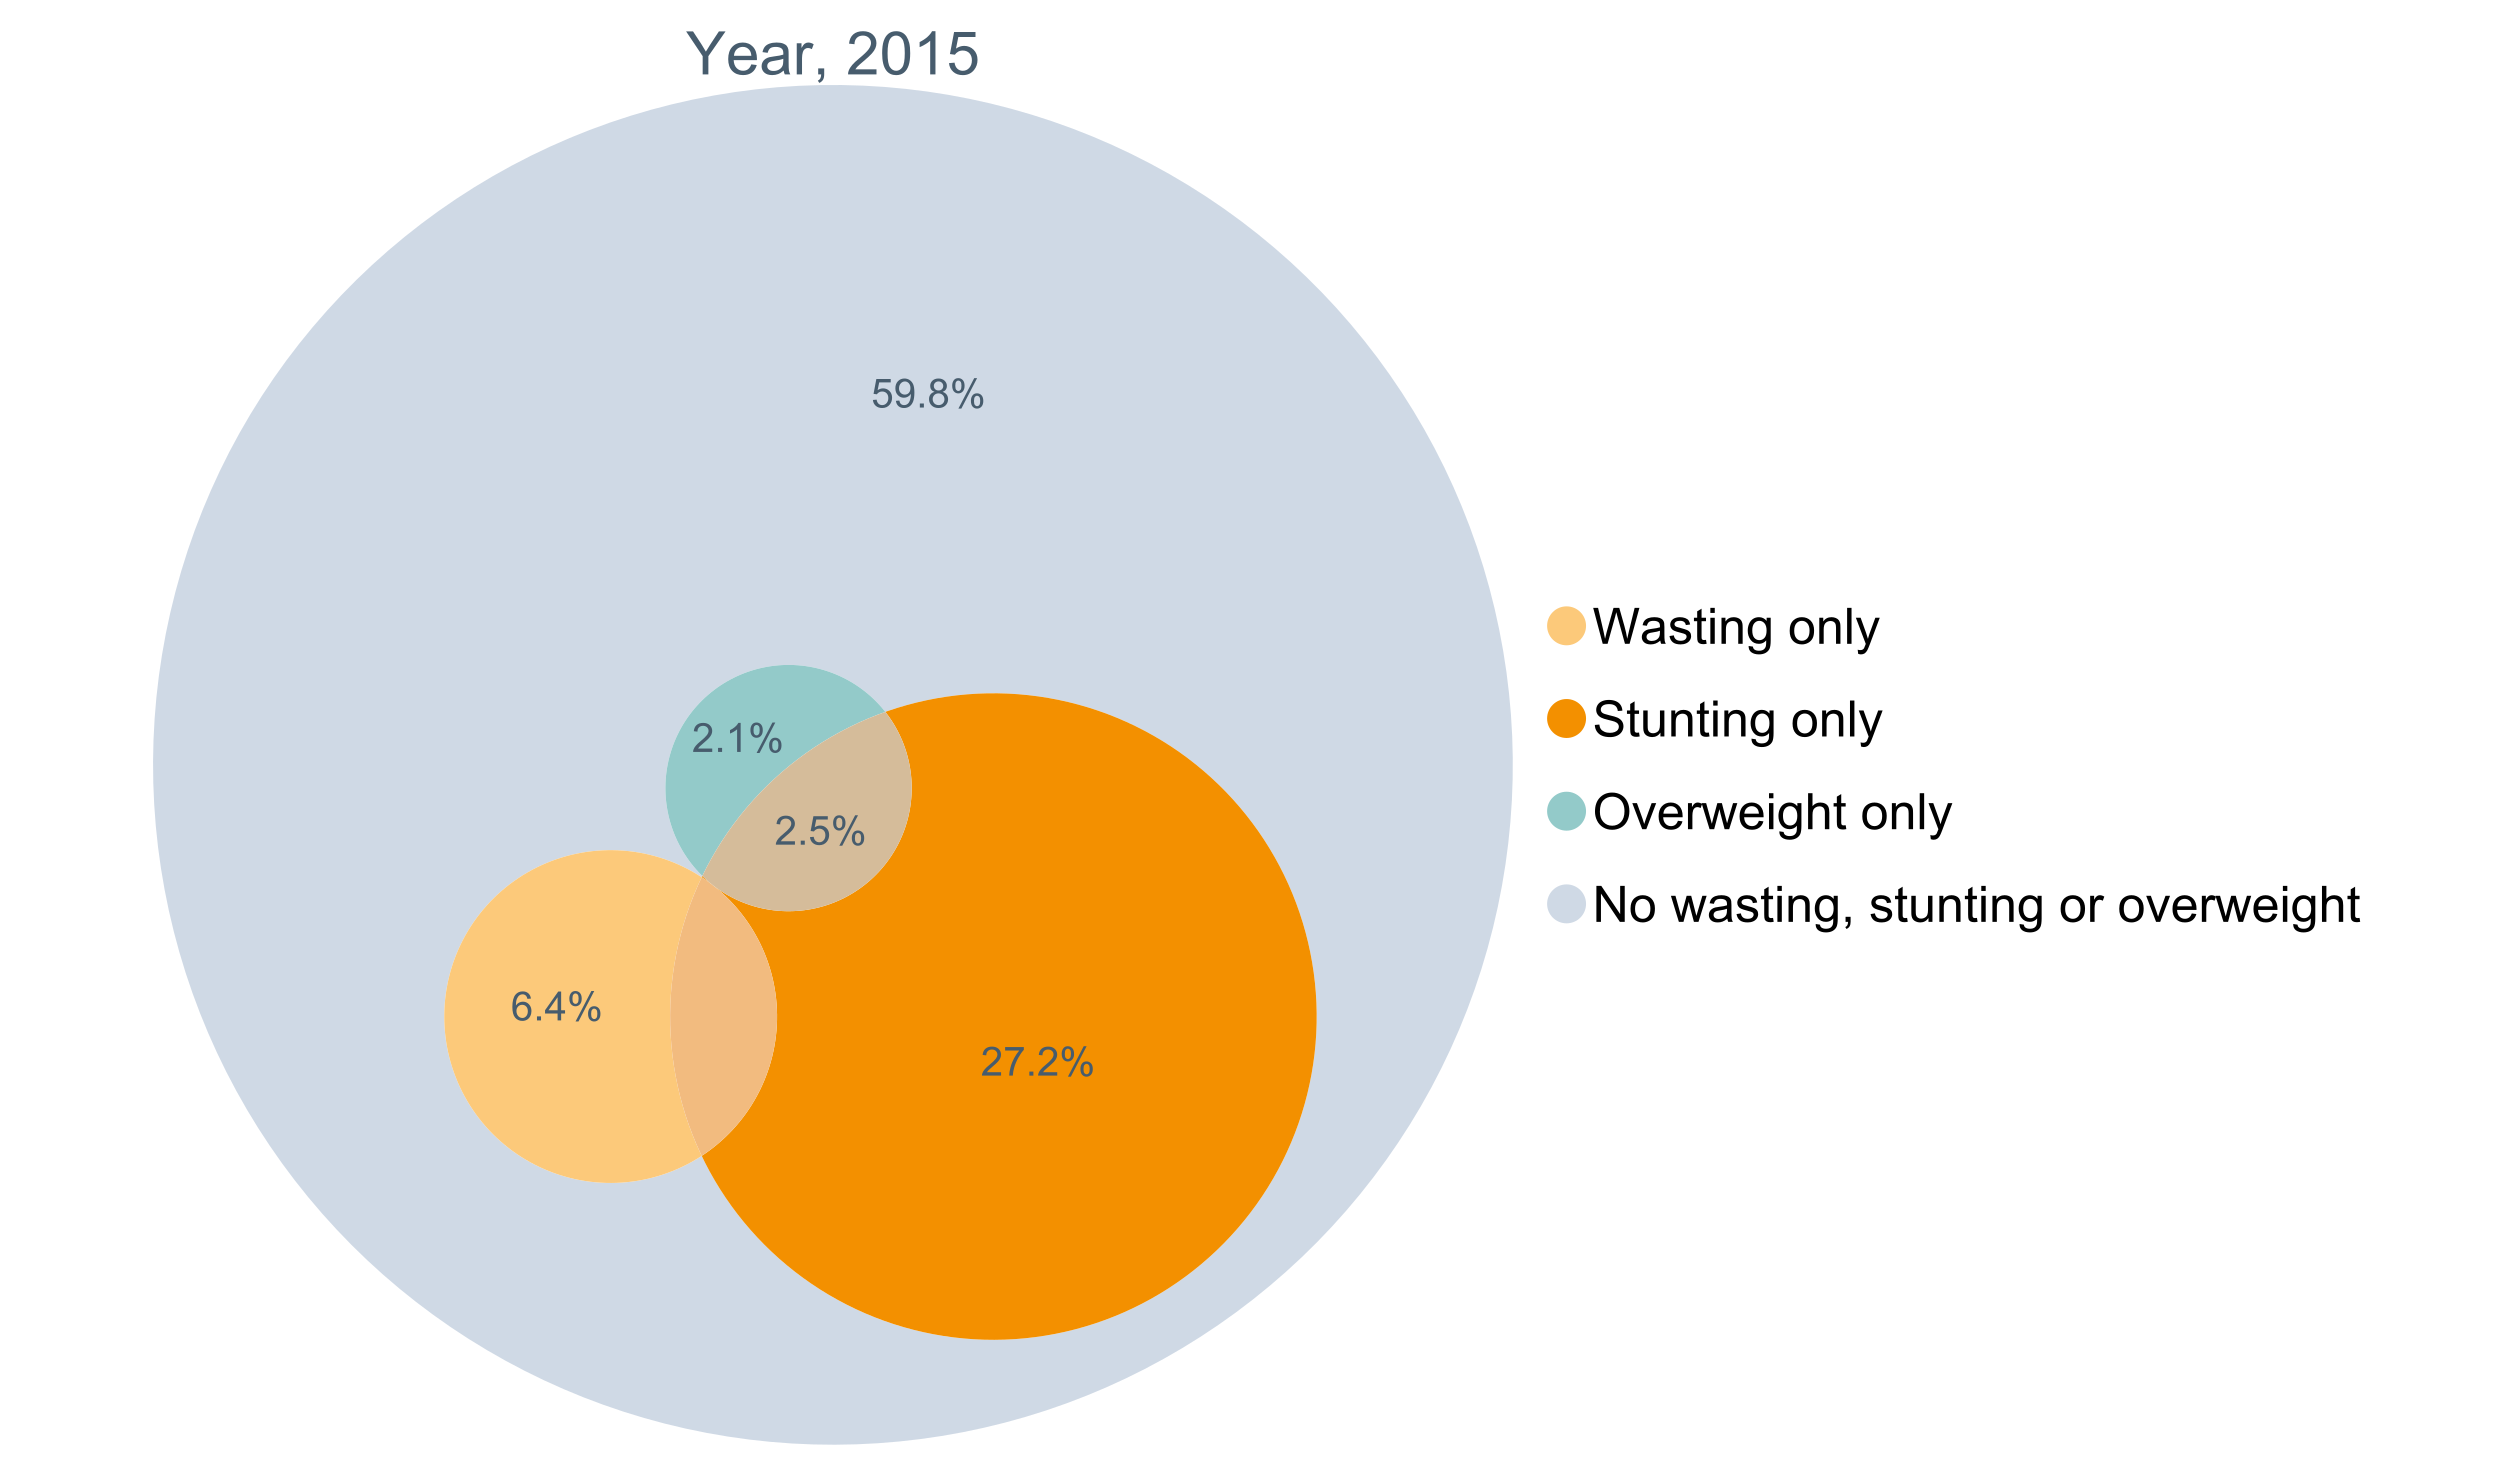 <?xml version="1.0" encoding="UTF-8"?>
<svg xmlns="http://www.w3.org/2000/svg" xmlns:xlink="http://www.w3.org/1999/xlink" width="1234.286pt" height="720pt" viewBox="0 0 1234.286 720" version="1.1">
<defs>
<g>
<symbol overflow="visible" id="glyph0-0">
<path style="stroke:none;" d="M 3.707 0 L 3.707 -18.543 L 18.543 -18.543 L 18.543 0 Z M 4.172 -0.465 L 18.078 -0.465 L 18.078 -18.078 L 4.172 -18.078 Z M 4.172 -0.465 "/>
</symbol>
<symbol overflow="visible" id="glyph0-1">
<path style="stroke:none;" d="M 8.27 0 L 8.27 -8.996 L 0.086 -21.234 L 3.504 -21.234 L 7.691 -14.832 C 8.461 -13.633 9.18 -12.438 9.852 -11.242 C 10.484 -12.348 11.258 -13.598 12.168 -14.992 L 16.281 -21.234 L 19.555 -21.234 L 11.082 -8.996 L 11.082 0 Z M 8.27 0 "/>
</symbol>
<symbol overflow="visible" id="glyph0-2">
<path style="stroke:none;" d="M 12.488 -4.953 L 15.18 -4.621 C 14.754 -3.043 13.969 -1.82 12.82 -0.953 C 11.672 -0.086 10.203 0.344 8.418 0.348 C 6.164 0.344 4.379 -0.344 3.062 -1.73 C 1.742 -3.113 1.082 -5.059 1.086 -7.562 C 1.082 -10.148 1.75 -12.156 3.086 -13.586 C 4.418 -15.012 6.145 -15.727 8.27 -15.73 C 10.324 -15.727 12.008 -15.027 13.312 -13.629 C 14.617 -12.23 15.27 -10.262 15.27 -7.723 C 15.27 -7.566 15.262 -7.332 15.254 -7.027 L 3.781 -7.027 C 3.875 -5.332 4.355 -4.039 5.215 -3.145 C 6.074 -2.242 7.145 -1.793 8.43 -1.797 C 9.383 -1.793 10.199 -2.043 10.879 -2.551 C 11.555 -3.051 12.09 -3.852 12.488 -4.953 Z M 3.926 -9.168 L 12.516 -9.168 C 12.398 -10.461 12.07 -11.434 11.531 -12.082 C 10.699 -13.082 9.621 -13.582 8.301 -13.586 C 7.102 -13.582 6.094 -13.18 5.277 -12.383 C 4.461 -11.578 4.012 -10.508 3.926 -9.168 Z M 3.926 -9.168 "/>
</symbol>
<symbol overflow="visible" id="glyph0-3">
<path style="stroke:none;" d="M 11.992 -1.898 C 11.027 -1.078 10.098 -0.496 9.207 -0.16 C 8.309 0.18 7.352 0.344 6.332 0.348 C 4.641 0.344 3.34 -0.066 2.434 -0.891 C 1.52 -1.715 1.066 -2.77 1.07 -4.055 C 1.066 -4.809 1.238 -5.496 1.586 -6.121 C 1.926 -6.742 2.375 -7.242 2.934 -7.617 C 3.484 -7.992 4.109 -8.277 4.809 -8.473 C 5.32 -8.605 6.094 -8.734 7.125 -8.867 C 9.23 -9.113 10.781 -9.414 11.777 -9.762 C 11.785 -10.121 11.789 -10.348 11.793 -10.445 C 11.789 -11.504 11.543 -12.25 11.051 -12.688 C 10.387 -13.273 9.395 -13.57 8.082 -13.574 C 6.852 -13.57 5.949 -13.355 5.367 -12.93 C 4.781 -12.496 4.348 -11.734 4.07 -10.648 L 1.52 -10.996 C 1.746 -12.086 2.129 -12.965 2.664 -13.637 C 3.191 -14.305 3.961 -14.824 4.969 -15.188 C 5.973 -15.547 7.137 -15.727 8.461 -15.73 C 9.773 -15.727 10.84 -15.57 11.66 -15.266 C 12.48 -14.953 13.082 -14.566 13.469 -14.102 C 13.855 -13.629 14.125 -13.039 14.281 -12.328 C 14.367 -11.883 14.414 -11.078 14.414 -9.922 L 14.414 -6.445 C 14.414 -4.02 14.469 -2.484 14.578 -1.844 C 14.688 -1.199 14.906 -0.586 15.238 0 L 12.516 0 C 12.242 -0.539 12.066 -1.172 11.992 -1.898 Z M 11.777 -7.723 C 10.828 -7.332 9.406 -7 7.52 -6.734 C 6.441 -6.578 5.684 -6.406 5.242 -6.215 C 4.797 -6.02 4.453 -5.738 4.215 -5.367 C 3.969 -4.992 3.848 -4.578 3.852 -4.129 C 3.848 -3.43 4.113 -2.852 4.641 -2.391 C 5.168 -1.926 5.938 -1.691 6.953 -1.695 C 7.957 -1.691 8.852 -1.91 9.633 -2.352 C 10.414 -2.789 10.988 -3.391 11.355 -4.156 C 11.637 -4.742 11.777 -5.613 11.777 -6.766 Z M 11.777 -7.723 "/>
</symbol>
<symbol overflow="visible" id="glyph0-4">
<path style="stroke:none;" d="M 1.926 0 L 1.926 -15.383 L 4.273 -15.383 L 4.273 -13.051 C 4.867 -14.137 5.422 -14.855 5.93 -15.207 C 6.438 -15.551 6.996 -15.727 7.605 -15.73 C 8.48 -15.727 9.371 -15.445 10.285 -14.891 L 9.387 -12.473 C 8.746 -12.848 8.109 -13.035 7.477 -13.039 C 6.906 -13.035 6.391 -12.863 5.938 -12.523 C 5.48 -12.176 5.16 -11.703 4.969 -11.098 C 4.68 -10.168 4.535 -9.152 4.535 -8.055 L 4.535 0 Z M 1.926 0 "/>
</symbol>
<symbol overflow="visible" id="glyph0-5">
<path style="stroke:none;" d="M 2.637 0 L 2.637 -2.969 L 5.605 -2.969 L 5.605 0 C 5.602 1.09 5.406 1.969 5.023 2.641 C 4.633 3.309 4.023 3.828 3.188 4.199 L 2.461 3.086 C 3.012 2.84 3.418 2.484 3.68 2.02 C 3.938 1.547 4.082 0.875 4.113 0 Z M 2.637 0 "/>
</symbol>
<symbol overflow="visible" id="glyph0-6">
<path style="stroke:none;" d=""/>
</symbol>
<symbol overflow="visible" id="glyph0-7">
<path style="stroke:none;" d="M 14.934 -2.508 L 14.934 0 L 0.898 0 C 0.875 -0.625 0.977 -1.227 1.203 -1.812 C 1.555 -2.766 2.129 -3.707 2.918 -4.637 C 3.703 -5.559 4.84 -6.633 6.332 -7.852 C 8.637 -9.742 10.195 -11.238 11.008 -12.348 C 11.816 -13.449 12.223 -14.496 12.227 -15.484 C 12.223 -16.516 11.852 -17.387 11.117 -18.098 C 10.375 -18.805 9.414 -19.16 8.227 -19.164 C 6.969 -19.16 5.965 -18.785 5.215 -18.035 C 4.461 -17.281 4.078 -16.238 4.07 -14.906 L 1.391 -15.18 C 1.57 -17.176 2.262 -18.699 3.461 -19.75 C 4.656 -20.797 6.266 -21.32 8.285 -21.324 C 10.324 -21.32 11.938 -20.758 13.125 -19.629 C 14.312 -18.496 14.906 -17.094 14.906 -15.426 C 14.906 -14.574 14.73 -13.738 14.383 -12.922 C 14.035 -12.098 13.457 -11.234 12.652 -10.328 C 11.844 -9.418 10.504 -8.172 8.633 -6.59 C 7.062 -5.273 6.059 -4.383 5.617 -3.918 C 5.172 -3.445 4.805 -2.977 4.52 -2.508 Z M 14.934 -2.508 "/>
</symbol>
<symbol overflow="visible" id="glyph0-8">
<path style="stroke:none;" d="M 1.23 -10.473 C 1.23 -12.98 1.488 -15.004 2.004 -16.535 C 2.52 -18.066 3.285 -19.246 4.309 -20.078 C 5.324 -20.906 6.609 -21.32 8.156 -21.324 C 9.293 -21.32 10.289 -21.09 11.152 -20.633 C 12.008 -20.172 12.719 -19.512 13.281 -18.648 C 13.84 -17.785 14.281 -16.734 14.602 -15.492 C 14.918 -14.25 15.074 -12.574 15.078 -10.473 C 15.074 -7.977 14.82 -5.965 14.309 -4.438 C 13.797 -2.906 13.031 -1.727 12.016 -0.891 C 10.996 -0.055 9.711 0.363 8.156 0.363 C 6.109 0.363 4.5 -0.371 3.332 -1.84 C 1.93 -3.605 1.23 -6.48 1.23 -10.473 Z M 3.91 -10.473 C 3.906 -6.98 4.316 -4.66 5.133 -3.512 C 5.949 -2.355 6.957 -1.781 8.156 -1.781 C 9.352 -1.781 10.355 -2.359 11.176 -3.52 C 11.988 -4.676 12.398 -6.992 12.398 -10.473 C 12.398 -13.965 11.988 -16.289 11.176 -17.441 C 10.355 -18.586 9.34 -19.16 8.125 -19.164 C 6.926 -19.16 5.969 -18.652 5.258 -17.645 C 4.355 -16.348 3.906 -13.957 3.91 -10.473 Z M 3.91 -10.473 "/>
</symbol>
<symbol overflow="visible" id="glyph0-9">
<path style="stroke:none;" d="M 11.051 0 L 8.445 0 L 8.445 -16.613 C 7.812 -16.012 6.988 -15.414 5.973 -14.82 C 4.949 -14.219 4.035 -13.77 3.23 -13.473 L 3.23 -15.992 C 4.684 -16.672 5.961 -17.504 7.055 -18.48 C 8.145 -19.457 8.914 -20.402 9.371 -21.324 L 11.051 -21.324 Z M 11.051 0 "/>
</symbol>
<symbol overflow="visible" id="glyph0-10">
<path style="stroke:none;" d="M 1.23 -5.562 L 3.969 -5.793 C 4.168 -4.461 4.641 -3.461 5.379 -2.789 C 6.117 -2.117 7.008 -1.781 8.055 -1.781 C 9.309 -1.781 10.371 -2.254 11.238 -3.199 C 12.105 -4.145 12.539 -5.398 12.543 -6.969 C 12.539 -8.453 12.121 -9.629 11.289 -10.488 C 10.453 -11.348 9.359 -11.777 8.012 -11.777 C 7.168 -11.777 6.41 -11.586 5.734 -11.203 C 5.059 -10.82 4.527 -10.324 4.145 -9.719 L 1.695 -10.039 L 3.75 -20.945 L 14.312 -20.945 L 14.312 -18.453 L 5.836 -18.453 L 4.695 -12.746 C 5.965 -13.629 7.305 -14.074 8.707 -14.078 C 10.559 -14.074 12.121 -13.434 13.398 -12.152 C 14.672 -10.867 15.309 -9.215 15.312 -7.199 C 15.309 -5.273 14.75 -3.613 13.633 -2.215 C 12.27 -0.496 10.41 0.363 8.055 0.363 C 6.121 0.363 4.543 -0.176 3.324 -1.258 C 2.098 -2.34 1.402 -3.773 1.23 -5.562 Z M 1.23 -5.562 "/>
</symbol>
<symbol overflow="visible" id="glyph1-0">
<path style="stroke:none;" d="M 3.102 0 L 3.102 -15.504 L 15.504 -15.504 L 15.504 0 Z M 3.488 -0.387 L 15.117 -0.387 L 15.117 -15.117 L 3.488 -15.117 Z M 3.488 -0.387 "/>
</symbol>
<symbol overflow="visible" id="glyph1-1">
<path style="stroke:none;" d="M 5.016 0 L 0.305 -17.758 L 2.715 -17.758 L 5.414 -6.117 C 5.703 -4.898 5.953 -3.688 6.164 -2.484 C 6.617 -4.379 6.883 -5.473 6.965 -5.766 L 10.344 -17.758 L 13.18 -17.758 L 15.723 -8.77 C 16.355 -6.539 16.816 -4.445 17.102 -2.484 C 17.324 -3.605 17.621 -4.891 17.988 -6.348 L 20.773 -17.758 L 23.133 -17.758 L 18.266 0 L 16 0 L 12.258 -13.527 C 11.941 -14.656 11.754 -15.352 11.699 -15.613 C 11.512 -14.797 11.34 -14.102 11.18 -13.527 L 7.414 0 Z M 5.016 0 "/>
</symbol>
<symbol overflow="visible" id="glyph1-2">
<path style="stroke:none;" d="M 10.027 -1.586 C 9.215 -0.898 8.438 -0.414 7.695 -0.133 C 6.945 0.148 6.145 0.285 5.293 0.289 C 3.875 0.285 2.789 -0.055 2.031 -0.746 C 1.27 -1.434 0.891 -2.316 0.895 -3.391 C 0.891 -4.02 1.035 -4.594 1.324 -5.117 C 1.613 -5.633 1.988 -6.051 2.453 -6.371 C 2.914 -6.684 3.438 -6.922 4.02 -7.086 C 4.449 -7.195 5.094 -7.305 5.961 -7.414 C 7.715 -7.617 9.012 -7.867 9.848 -8.164 C 9.852 -8.461 9.855 -8.652 9.859 -8.734 C 9.855 -9.621 9.648 -10.246 9.242 -10.609 C 8.68 -11.098 7.852 -11.344 6.758 -11.348 C 5.727 -11.344 4.969 -11.164 4.484 -10.809 C 3.992 -10.445 3.633 -9.809 3.402 -8.902 L 1.273 -9.191 C 1.461 -10.102 1.781 -10.84 2.227 -11.402 C 2.672 -11.965 3.312 -12.395 4.152 -12.699 C 4.992 -12.996 5.965 -13.148 7.074 -13.152 C 8.168 -13.148 9.062 -13.02 9.75 -12.766 C 10.438 -12.504 10.941 -12.18 11.266 -11.789 C 11.586 -11.398 11.812 -10.902 11.941 -10.309 C 12.012 -9.934 12.047 -9.266 12.051 -8.297 L 12.051 -5.391 C 12.047 -3.363 12.094 -2.078 12.191 -1.543 C 12.281 -1.004 12.465 -0.492 12.742 0 L 10.465 0 C 10.238 -0.453 10.09 -0.98 10.027 -1.586 Z M 9.848 -6.457 C 9.055 -6.133 7.867 -5.855 6.285 -5.633 C 5.387 -5.5 4.754 -5.355 4.383 -5.195 C 4.012 -5.031 3.723 -4.793 3.523 -4.484 C 3.32 -4.172 3.223 -3.828 3.223 -3.453 C 3.223 -2.867 3.441 -2.383 3.883 -1.996 C 4.32 -1.609 4.965 -1.418 5.812 -1.418 C 6.652 -1.418 7.398 -1.602 8.055 -1.969 C 8.707 -2.336 9.188 -2.836 9.496 -3.477 C 9.727 -3.965 9.844 -4.691 9.848 -5.656 Z M 9.848 -6.457 "/>
</symbol>
<symbol overflow="visible" id="glyph1-3">
<path style="stroke:none;" d="M 0.762 -3.84 L 2.918 -4.18 C 3.039 -3.312 3.375 -2.652 3.93 -2.191 C 4.48 -1.73 5.254 -1.5 6.25 -1.5 C 7.246 -1.5 7.988 -1.703 8.477 -2.113 C 8.961 -2.52 9.203 -3 9.207 -3.551 C 9.203 -4.043 8.988 -4.43 8.562 -4.711 C 8.258 -4.906 7.516 -5.152 6.336 -5.449 C 4.734 -5.852 3.625 -6.199 3.008 -6.496 C 2.387 -6.789 1.918 -7.199 1.602 -7.723 C 1.281 -8.242 1.125 -8.816 1.125 -9.449 C 1.125 -10.02 1.254 -10.551 1.52 -11.039 C 1.777 -11.527 2.137 -11.934 2.594 -12.258 C 2.93 -12.508 3.391 -12.719 3.977 -12.891 C 4.559 -13.062 5.188 -13.148 5.863 -13.152 C 6.867 -13.148 7.754 -13.004 8.52 -12.715 C 9.281 -12.426 9.844 -12.031 10.207 -11.535 C 10.57 -11.039 10.82 -10.375 10.961 -9.543 L 8.828 -9.254 C 8.73 -9.91 8.449 -10.426 7.988 -10.801 C 7.52 -11.168 6.863 -11.355 6.02 -11.359 C 5.016 -11.355 4.301 -11.191 3.875 -10.863 C 3.445 -10.531 3.234 -10.145 3.234 -9.703 C 3.234 -9.418 3.32 -9.16 3.5 -8.938 C 3.672 -8.699 3.953 -8.508 4.336 -8.355 C 4.555 -8.273 5.195 -8.086 6.262 -7.801 C 7.801 -7.387 8.875 -7.051 9.488 -6.789 C 10.094 -6.523 10.574 -6.141 10.922 -5.645 C 11.27 -5.141 11.441 -4.52 11.445 -3.777 C 11.441 -3.047 11.23 -2.363 10.809 -1.723 C 10.383 -1.082 9.773 -0.586 8.977 -0.234 C 8.176 0.113 7.27 0.285 6.262 0.289 C 4.586 0.285 3.312 -0.059 2.438 -0.75 C 1.562 -1.445 1.004 -2.473 0.762 -3.84 Z M 0.762 -3.84 "/>
</symbol>
<symbol overflow="visible" id="glyph1-4">
<path style="stroke:none;" d="M 6.395 -1.949 L 6.711 -0.023 C 6.094 0.102 5.547 0.164 5.062 0.168 C 4.27 0.164 3.652 0.043 3.219 -0.207 C 2.781 -0.453 2.477 -0.781 2.301 -1.191 C 2.121 -1.598 2.031 -2.457 2.035 -3.766 L 2.035 -11.168 L 0.438 -11.168 L 0.438 -12.863 L 2.035 -12.863 L 2.035 -16.047 L 4.203 -17.355 L 4.203 -12.863 L 6.395 -12.863 L 6.395 -11.168 L 4.203 -11.168 L 4.203 -3.645 C 4.199 -3.023 4.238 -2.621 4.316 -2.445 C 4.391 -2.266 4.516 -2.125 4.691 -2.023 C 4.863 -1.914 5.113 -1.863 5.438 -1.867 C 5.68 -1.863 5.996 -1.891 6.395 -1.949 Z M 6.395 -1.949 "/>
</symbol>
<symbol overflow="visible" id="glyph1-5">
<path style="stroke:none;" d="M 1.648 -15.25 L 1.648 -17.758 L 3.828 -17.758 L 3.828 -15.25 Z M 1.648 0 L 1.648 -12.863 L 3.828 -12.863 L 3.828 0 Z M 1.648 0 "/>
</symbol>
<symbol overflow="visible" id="glyph1-6">
<path style="stroke:none;" d="M 1.637 0 L 1.637 -12.863 L 3.598 -12.863 L 3.598 -11.035 C 4.543 -12.441 5.906 -13.148 7.691 -13.152 C 8.465 -13.148 9.176 -13.008 9.828 -12.734 C 10.477 -12.453 10.965 -12.09 11.289 -11.637 C 11.609 -11.184 11.836 -10.645 11.965 -10.027 C 12.043 -9.621 12.082 -8.918 12.086 -7.91 L 12.086 0 L 9.906 0 L 9.906 -7.824 C 9.902 -8.707 9.816 -9.371 9.652 -9.816 C 9.48 -10.254 9.18 -10.605 8.75 -10.871 C 8.312 -11.129 7.809 -11.262 7.23 -11.266 C 6.301 -11.262 5.5 -10.965 4.828 -10.379 C 4.152 -9.785 3.812 -8.668 3.816 -7.023 L 3.816 0 Z M 1.637 0 "/>
</symbol>
<symbol overflow="visible" id="glyph1-7">
<path style="stroke:none;" d="M 1.234 1.066 L 3.355 1.379 C 3.441 2.031 3.688 2.508 4.094 2.809 C 4.633 3.207 5.371 3.41 6.309 3.414 C 7.316 3.41 8.098 3.207 8.648 2.809 C 9.195 2.402 9.566 1.84 9.762 1.113 C 9.875 0.668 9.926 -0.262 9.918 -1.684 C 8.965 -0.559 7.777 0 6.359 0 C 4.586 0 3.219 -0.637 2.254 -1.914 C 1.281 -3.188 0.797 -4.719 0.801 -6.504 C 0.797 -7.73 1.02 -8.859 1.465 -9.898 C 1.91 -10.934 2.555 -11.738 3.398 -12.305 C 4.242 -12.867 5.23 -13.148 6.371 -13.152 C 7.887 -13.148 9.141 -12.535 10.125 -11.312 L 10.125 -12.863 L 12.137 -12.863 L 12.137 -1.742 C 12.133 0.258 11.93 1.672 11.523 2.512 C 11.113 3.344 10.469 4.004 9.586 4.492 C 8.703 4.973 7.613 5.215 6.324 5.219 C 4.785 5.215 3.547 4.871 2.602 4.184 C 1.656 3.492 1.199 2.453 1.234 1.066 Z M 3.039 -6.66 C 3.035 -4.969 3.371 -3.738 4.043 -2.965 C 4.715 -2.191 5.555 -1.805 6.566 -1.805 C 7.562 -1.805 8.402 -2.188 9.082 -2.961 C 9.762 -3.727 10.102 -4.938 10.102 -6.59 C 10.102 -8.16 9.75 -9.348 9.055 -10.148 C 8.352 -10.945 7.512 -11.344 6.527 -11.348 C 5.559 -11.344 4.734 -10.949 4.055 -10.168 C 3.375 -9.379 3.035 -8.211 3.039 -6.66 Z M 3.039 -6.66 "/>
</symbol>
<symbol overflow="visible" id="glyph1-8">
<path style="stroke:none;" d=""/>
</symbol>
<symbol overflow="visible" id="glyph1-9">
<path style="stroke:none;" d="M 0.824 -6.43 C 0.82 -8.809 1.48 -10.574 2.809 -11.723 C 3.91 -12.672 5.262 -13.148 6.855 -13.152 C 8.621 -13.148 10.066 -12.57 11.191 -11.414 C 12.312 -10.254 12.871 -8.652 12.875 -6.613 C 12.871 -4.953 12.625 -3.652 12.129 -2.707 C 11.633 -1.758 10.91 -1.02 9.961 -0.496 C 9.012 0.027 7.977 0.285 6.855 0.289 C 5.055 0.285 3.598 -0.289 2.488 -1.441 C 1.375 -2.594 0.82 -4.254 0.824 -6.43 Z M 3.062 -6.43 C 3.059 -4.781 3.418 -3.551 4.141 -2.73 C 4.855 -1.91 5.762 -1.5 6.855 -1.5 C 7.934 -1.5 8.832 -1.91 9.555 -2.734 C 10.27 -3.559 10.629 -4.816 10.633 -6.504 C 10.629 -8.094 10.266 -9.297 9.547 -10.117 C 8.82 -10.934 7.926 -11.344 6.855 -11.348 C 5.762 -11.344 4.855 -10.938 4.141 -10.125 C 3.418 -9.309 3.059 -8.074 3.062 -6.43 Z M 3.062 -6.43 "/>
</symbol>
<symbol overflow="visible" id="glyph1-10">
<path style="stroke:none;" d="M 1.586 0 L 1.586 -17.758 L 3.766 -17.758 L 3.766 0 Z M 1.586 0 "/>
</symbol>
<symbol overflow="visible" id="glyph1-11">
<path style="stroke:none;" d="M 1.539 4.953 L 1.297 2.906 C 1.77 3.035 2.188 3.098 2.543 3.102 C 3.027 3.098 3.414 3.02 3.703 2.859 C 3.992 2.695 4.23 2.469 4.422 2.18 C 4.555 1.961 4.777 1.418 5.086 0.559 C 5.125 0.434 5.188 0.258 5.281 0.023 L 0.398 -12.863 L 2.75 -12.863 L 5.426 -5.414 C 5.77 -4.469 6.078 -3.473 6.359 -2.434 C 6.605 -3.434 6.906 -4.414 7.254 -5.367 L 10.004 -12.863 L 12.184 -12.863 L 7.293 0.219 C 6.766 1.625 6.355 2.598 6.066 3.137 C 5.676 3.852 5.234 4.379 4.734 4.715 C 4.234 5.047 3.637 5.215 2.941 5.219 C 2.52 5.215 2.051 5.125 1.539 4.953 Z M 1.539 4.953 "/>
</symbol>
<symbol overflow="visible" id="glyph1-12">
<path style="stroke:none;" d="M 1.113 -5.703 L 3.332 -5.898 C 3.434 -5.008 3.676 -4.277 4.062 -3.711 C 4.445 -3.141 5.043 -2.684 5.852 -2.332 C 6.656 -1.98 7.562 -1.805 8.574 -1.805 C 9.465 -1.805 10.258 -1.938 10.949 -2.203 C 11.633 -2.469 12.145 -2.832 12.48 -3.301 C 12.816 -3.762 12.984 -4.27 12.984 -4.82 C 12.984 -5.375 12.82 -5.859 12.5 -6.277 C 12.172 -6.691 11.641 -7.043 10.902 -7.328 C 10.422 -7.512 9.367 -7.801 7.738 -8.191 C 6.105 -8.582 4.965 -8.949 4.312 -9.301 C 3.461 -9.742 2.828 -10.293 2.414 -10.953 C 2 -11.609 1.793 -12.348 1.793 -13.164 C 1.793 -14.059 2.047 -14.898 2.555 -15.68 C 3.062 -16.457 3.805 -17.047 4.785 -17.453 C 5.758 -17.855 6.844 -18.059 8.043 -18.059 C 9.355 -18.059 10.516 -17.844 11.523 -17.422 C 12.527 -16.996 13.301 -16.375 13.844 -15.551 C 14.383 -14.727 14.672 -13.793 14.715 -12.754 L 12.465 -12.586 C 12.34 -13.707 11.93 -14.555 11.234 -15.129 C 10.531 -15.699 9.5 -15.984 8.141 -15.988 C 6.715 -15.984 5.68 -15.723 5.031 -15.207 C 4.379 -14.684 4.055 -14.059 4.059 -13.324 C 4.055 -12.684 4.285 -12.156 4.746 -11.75 C 5.199 -11.336 6.379 -10.914 8.289 -10.484 C 10.199 -10.047 11.512 -9.672 12.223 -9.352 C 13.254 -8.875 14.016 -8.27 14.508 -7.539 C 15 -6.809 15.246 -5.969 15.25 -5.016 C 15.246 -4.07 14.977 -3.18 14.438 -2.344 C 13.895 -1.508 13.117 -0.855 12.105 -0.391 C 11.09 0.074 9.949 0.305 8.684 0.305 C 7.074 0.305 5.727 0.07 4.645 -0.398 C 3.555 -0.867 2.703 -1.57 2.09 -2.512 C 1.469 -3.453 1.145 -4.516 1.113 -5.703 Z M 1.113 -5.703 "/>
</symbol>
<symbol overflow="visible" id="glyph1-13">
<path style="stroke:none;" d="M 10.066 0 L 10.066 -1.891 C 9.062 -0.438 7.699 0.285 5.984 0.289 C 5.219 0.285 4.512 0.145 3.855 -0.145 C 3.199 -0.434 2.711 -0.801 2.391 -1.242 C 2.07 -1.68 1.844 -2.219 1.719 -2.859 C 1.625 -3.285 1.582 -3.961 1.586 -4.895 L 1.586 -12.863 L 3.766 -12.863 L 3.766 -5.73 C 3.762 -4.59 3.805 -3.82 3.898 -3.426 C 4.031 -2.852 4.324 -2.402 4.77 -2.074 C 5.215 -1.746 5.762 -1.582 6.418 -1.586 C 7.07 -1.582 7.688 -1.75 8.262 -2.09 C 8.832 -2.422 9.234 -2.879 9.477 -3.457 C 9.711 -4.035 9.832 -4.871 9.836 -5.973 L 9.836 -12.863 L 12.016 -12.863 L 12.016 0 Z M 10.066 0 "/>
</symbol>
<symbol overflow="visible" id="glyph1-14">
<path style="stroke:none;" d="M 1.199 -8.648 C 1.195 -11.594 1.984 -13.898 3.57 -15.57 C 5.148 -17.234 7.195 -18.07 9.703 -18.07 C 11.34 -18.07 12.816 -17.676 14.133 -16.895 C 15.449 -16.109 16.453 -15.02 17.145 -13.621 C 17.832 -12.219 18.176 -10.629 18.18 -8.855 C 18.176 -7.051 17.812 -5.441 17.09 -4.02 C 16.359 -2.598 15.328 -1.52 14 -0.793 C 12.664 -0.059 11.23 0.305 9.691 0.305 C 8.02 0.305 6.523 -0.098 5.207 -0.906 C 3.891 -1.715 2.895 -2.816 2.215 -4.215 C 1.535 -5.605 1.195 -7.086 1.199 -8.648 Z M 3.621 -8.613 C 3.621 -6.473 4.195 -4.785 5.348 -3.555 C 6.496 -2.32 7.938 -1.703 9.676 -1.707 C 11.441 -1.703 12.898 -2.324 14.043 -3.57 C 15.184 -4.812 15.754 -6.578 15.758 -8.867 C 15.754 -10.309 15.512 -11.57 15.023 -12.652 C 14.535 -13.727 13.82 -14.562 12.879 -15.156 C 11.938 -15.746 10.883 -16.043 9.715 -16.047 C 8.051 -16.043 6.617 -15.473 5.418 -14.332 C 4.219 -13.191 3.621 -11.285 3.621 -8.613 Z M 3.621 -8.613 "/>
</symbol>
<symbol overflow="visible" id="glyph1-15">
<path style="stroke:none;" d="M 5.207 0 L 0.316 -12.863 L 2.617 -12.863 L 5.379 -5.16 C 5.676 -4.328 5.949 -3.465 6.203 -2.566 C 6.395 -3.246 6.664 -4.062 7.012 -5.016 L 9.871 -12.863 L 12.113 -12.863 L 7.242 0 Z M 5.207 0 "/>
</symbol>
<symbol overflow="visible" id="glyph1-16">
<path style="stroke:none;" d="M 10.441 -4.141 L 12.695 -3.863 C 12.336 -2.543 11.676 -1.523 10.719 -0.801 C 9.754 -0.074 8.527 0.285 7.039 0.289 C 5.152 0.285 3.66 -0.289 2.562 -1.445 C 1.457 -2.602 0.906 -4.227 0.91 -6.324 C 0.906 -8.484 1.465 -10.164 2.578 -11.359 C 3.691 -12.551 5.137 -13.148 6.914 -13.152 C 8.633 -13.148 10.035 -12.562 11.129 -11.395 C 12.215 -10.223 12.762 -8.578 12.766 -6.457 C 12.762 -6.324 12.758 -6.129 12.754 -5.875 L 3.16 -5.875 C 3.238 -4.457 3.641 -3.375 4.359 -2.625 C 5.078 -1.875 5.973 -1.5 7.051 -1.5 C 7.848 -1.5 8.531 -1.707 9.098 -2.129 C 9.66 -2.547 10.109 -3.219 10.441 -4.141 Z M 3.281 -7.668 L 10.465 -7.668 C 10.367 -8.746 10.09 -9.559 9.641 -10.102 C 8.941 -10.938 8.043 -11.355 6.941 -11.359 C 5.938 -11.355 5.094 -11.02 4.414 -10.355 C 3.727 -9.684 3.352 -8.789 3.281 -7.668 Z M 3.281 -7.668 "/>
</symbol>
<symbol overflow="visible" id="glyph1-17">
<path style="stroke:none;" d="M 1.609 0 L 1.609 -12.863 L 3.574 -12.863 L 3.574 -10.914 C 4.074 -11.824 4.535 -12.426 4.961 -12.715 C 5.383 -13.004 5.848 -13.148 6.359 -13.152 C 7.09 -13.148 7.836 -12.914 8.598 -12.453 L 7.848 -10.43 C 7.312 -10.742 6.781 -10.898 6.25 -10.902 C 5.77 -10.898 5.34 -10.754 4.965 -10.469 C 4.582 -10.18 4.312 -9.781 4.156 -9.277 C 3.91 -8.496 3.789 -7.648 3.793 -6.734 L 3.793 0 Z M 1.609 0 "/>
</symbol>
<symbol overflow="visible" id="glyph1-18">
<path style="stroke:none;" d="M 4.008 0 L 0.074 -12.863 L 2.324 -12.863 L 4.371 -5.438 L 5.137 -2.676 C 5.164 -2.812 5.387 -3.695 5.801 -5.328 L 7.848 -12.863 L 10.09 -12.863 L 12.016 -5.402 L 12.656 -2.941 L 13.395 -5.426 L 15.602 -12.863 L 17.719 -12.863 L 13.699 0 L 11.434 0 L 9.387 -7.703 L 8.891 -9.895 L 6.285 0 Z M 4.008 0 "/>
</symbol>
<symbol overflow="visible" id="glyph1-19">
<path style="stroke:none;" d="M 1.637 0 L 1.637 -17.758 L 3.816 -17.758 L 3.816 -11.387 C 4.828 -12.559 6.113 -13.148 7.668 -13.152 C 8.617 -13.148 9.445 -12.961 10.148 -12.59 C 10.852 -12.211 11.352 -11.691 11.656 -11.031 C 11.957 -10.367 12.109 -9.406 12.113 -8.152 L 12.113 0 L 9.934 0 L 9.934 -8.152 C 9.93 -9.238 9.695 -10.031 9.223 -10.531 C 8.75 -11.023 8.082 -11.273 7.219 -11.277 C 6.57 -11.273 5.961 -11.105 5.395 -10.773 C 4.824 -10.434 4.418 -9.98 4.18 -9.41 C 3.934 -8.836 3.812 -8.043 3.816 -7.039 L 3.816 0 Z M 1.637 0 "/>
</symbol>
<symbol overflow="visible" id="glyph1-20">
<path style="stroke:none;" d="M 1.891 0 L 1.891 -17.758 L 4.301 -17.758 L 13.625 -3.816 L 13.625 -17.758 L 15.879 -17.758 L 15.879 0 L 13.469 0 L 4.141 -13.953 L 4.141 0 Z M 1.891 0 "/>
</symbol>
<symbol overflow="visible" id="glyph1-21">
<path style="stroke:none;" d="M 2.203 0 L 2.203 -2.484 L 4.688 -2.484 L 4.688 0 C 4.688 0.91 4.523 1.645 4.203 2.207 C 3.875 2.766 3.363 3.199 2.664 3.512 L 2.059 2.578 C 2.516 2.375 2.855 2.078 3.074 1.688 C 3.289 1.297 3.41 0.734 3.441 0 Z M 2.203 0 "/>
</symbol>
<symbol overflow="visible" id="glyph2-0">
<path style="stroke:none;" d="M 2.492 0 L 2.492 -12.465 L 12.465 -12.465 L 12.465 0 Z M 2.805 -0.312 L 12.152 -0.312 L 12.152 -12.152 L 2.805 -12.152 Z M 2.805 -0.312 "/>
</symbol>
<symbol overflow="visible" id="glyph2-1">
<path style="stroke:none;" d="M 0.828 -3.738 L 2.668 -3.895 C 2.801 -2.996 3.117 -2.324 3.617 -1.875 C 4.109 -1.422 4.711 -1.195 5.414 -1.199 C 6.258 -1.195 6.969 -1.512 7.555 -2.152 C 8.137 -2.785 8.43 -3.629 8.434 -4.684 C 8.43 -5.68 8.148 -6.469 7.59 -7.051 C 7.027 -7.625 6.293 -7.914 5.387 -7.918 C 4.816 -7.914 4.309 -7.785 3.855 -7.531 C 3.402 -7.273 3.043 -6.941 2.785 -6.535 L 1.141 -6.75 L 2.523 -14.082 L 9.621 -14.082 L 9.621 -12.406 L 3.926 -12.406 L 3.156 -8.57 C 4.012 -9.164 4.91 -9.461 5.852 -9.465 C 7.098 -9.461 8.148 -9.031 9.008 -8.168 C 9.859 -7.305 10.289 -6.195 10.293 -4.84 C 10.289 -3.547 9.914 -2.43 9.164 -1.488 C 8.246 -0.336 6.996 0.238 5.414 0.242 C 4.117 0.238 3.055 -0.121 2.234 -0.848 C 1.41 -1.57 0.941 -2.535 0.828 -3.738 Z M 0.828 -3.738 "/>
</symbol>
<symbol overflow="visible" id="glyph2-2">
<path style="stroke:none;" d="M 1.09 -3.301 L 2.777 -3.457 C 2.918 -2.664 3.188 -2.09 3.594 -1.734 C 3.992 -1.375 4.508 -1.195 5.141 -1.199 C 5.676 -1.195 6.148 -1.316 6.559 -1.566 C 6.961 -1.809 7.293 -2.141 7.555 -2.555 C 7.812 -2.969 8.031 -3.523 8.207 -4.227 C 8.383 -4.922 8.473 -5.637 8.473 -6.367 C 8.473 -6.441 8.469 -6.559 8.461 -6.719 C 8.109 -6.16 7.629 -5.707 7.027 -5.359 C 6.418 -5.012 5.762 -4.84 5.055 -4.84 C 3.871 -4.84 2.871 -5.266 2.055 -6.125 C 1.234 -6.977 0.824 -8.109 0.828 -9.516 C 0.824 -10.961 1.254 -12.125 2.109 -13.012 C 2.961 -13.891 4.027 -14.332 5.316 -14.336 C 6.242 -14.332 7.094 -14.082 7.863 -13.586 C 8.633 -13.082 9.215 -12.367 9.617 -11.445 C 10.012 -10.516 10.211 -9.18 10.215 -7.43 C 10.211 -5.605 10.016 -4.152 9.621 -3.07 C 9.223 -1.988 8.633 -1.164 7.852 -0.602 C 7.07 -0.039 6.152 0.238 5.102 0.242 C 3.984 0.238 3.074 -0.066 2.367 -0.688 C 1.656 -1.305 1.23 -2.176 1.09 -3.301 Z M 8.27 -9.602 C 8.266 -10.605 8 -11.402 7.465 -11.996 C 6.926 -12.582 6.281 -12.879 5.531 -12.883 C 4.75 -12.879 4.07 -12.562 3.496 -11.93 C 2.914 -11.293 2.625 -10.469 2.629 -9.457 C 2.625 -8.547 2.898 -7.805 3.449 -7.238 C 3.996 -6.668 4.676 -6.387 5.484 -6.387 C 6.293 -6.387 6.957 -6.668 7.484 -7.238 C 8.004 -7.805 8.266 -8.594 8.27 -9.602 Z M 8.27 -9.602 "/>
</symbol>
<symbol overflow="visible" id="glyph2-3">
<path style="stroke:none;" d="M 1.812 0 L 1.812 -1.996 L 3.809 -1.996 L 3.809 0 Z M 1.812 0 "/>
</symbol>
<symbol overflow="visible" id="glyph2-4">
<path style="stroke:none;" d="M 3.523 -7.742 C 2.793 -8.004 2.254 -8.383 1.906 -8.879 C 1.555 -9.371 1.383 -9.965 1.383 -10.652 C 1.383 -11.691 1.754 -12.562 2.5 -13.273 C 3.246 -13.977 4.242 -14.332 5.484 -14.336 C 6.727 -14.332 7.727 -13.969 8.492 -13.25 C 9.25 -12.523 9.633 -11.645 9.633 -10.605 C 9.633 -9.941 9.457 -9.363 9.109 -8.875 C 8.762 -8.383 8.234 -8.004 7.527 -7.742 C 8.402 -7.453 9.07 -6.992 9.527 -6.359 C 9.984 -5.719 10.211 -4.961 10.215 -4.082 C 10.211 -2.859 9.781 -1.832 8.918 -1.004 C 8.055 -0.172 6.918 0.238 5.512 0.242 C 4.102 0.238 2.965 -0.176 2.102 -1.008 C 1.238 -1.84 0.809 -2.879 0.809 -4.129 C 0.809 -5.055 1.043 -5.832 1.512 -6.461 C 1.98 -7.086 2.648 -7.512 3.523 -7.742 Z M 3.176 -10.711 C 3.176 -10.035 3.391 -9.48 3.828 -9.055 C 4.258 -8.625 4.824 -8.414 5.523 -8.414 C 6.195 -8.414 6.746 -8.625 7.18 -9.051 C 7.609 -9.477 7.828 -9.996 7.828 -10.613 C 7.828 -11.254 7.605 -11.797 7.16 -12.234 C 6.715 -12.672 6.16 -12.891 5.504 -12.895 C 4.832 -12.891 4.277 -12.676 3.836 -12.25 C 3.395 -11.82 3.176 -11.309 3.176 -10.711 Z M 2.609 -4.121 C 2.605 -3.617 2.727 -3.133 2.965 -2.668 C 3.199 -2.199 3.551 -1.84 4.02 -1.582 C 4.488 -1.324 4.992 -1.195 5.531 -1.199 C 6.367 -1.195 7.059 -1.465 7.605 -2.004 C 8.148 -2.543 8.418 -3.227 8.422 -4.062 C 8.418 -4.902 8.137 -5.602 7.578 -6.156 C 7.016 -6.707 6.316 -6.984 5.473 -6.984 C 4.645 -6.984 3.961 -6.711 3.422 -6.164 C 2.879 -5.617 2.605 -4.934 2.609 -4.121 Z M 2.609 -4.121 "/>
</symbol>
<symbol overflow="visible" id="glyph2-5">
<path style="stroke:none;" d="M 1.16 -10.848 C 1.16 -11.863 1.414 -12.73 1.93 -13.449 C 2.438 -14.16 3.184 -14.52 4.16 -14.52 C 5.055 -14.52 5.793 -14.199 6.383 -13.559 C 6.969 -12.918 7.266 -11.977 7.266 -10.742 C 7.266 -9.531 6.969 -8.602 6.375 -7.949 C 5.781 -7.297 5.047 -6.973 4.18 -6.973 C 3.312 -6.973 2.594 -7.293 2.02 -7.938 C 1.445 -8.578 1.16 -9.547 1.16 -10.848 Z M 4.207 -13.312 C 3.77 -13.312 3.406 -13.121 3.121 -12.746 C 2.828 -12.367 2.684 -11.676 2.688 -10.672 C 2.684 -9.754 2.828 -9.109 3.125 -8.738 C 3.414 -8.363 3.777 -8.18 4.207 -8.18 C 4.648 -8.18 5.012 -8.367 5.301 -8.742 C 5.586 -9.117 5.73 -9.805 5.734 -10.809 C 5.73 -11.727 5.586 -12.375 5.297 -12.75 C 5.004 -13.125 4.641 -13.312 4.207 -13.312 Z M 4.215 0.527 L 12.027 -14.52 L 13.449 -14.52 L 5.668 0.527 Z M 10.391 -3.352 C 10.387 -4.375 10.645 -5.242 11.16 -5.953 C 11.672 -6.664 12.418 -7.02 13.398 -7.02 C 14.293 -7.02 15.035 -6.699 15.625 -6.059 C 16.211 -5.418 16.504 -4.477 16.508 -3.242 C 16.504 -2.031 16.207 -1.102 15.613 -0.449 C 15.016 0.203 14.281 0.527 13.41 0.527 C 12.543 0.527 11.824 0.207 11.25 -0.441 C 10.676 -1.082 10.387 -2.055 10.391 -3.352 Z M 13.449 -5.812 C 13.004 -5.812 12.641 -5.621 12.352 -5.246 C 12.062 -4.867 11.918 -4.18 11.918 -3.176 C 11.918 -2.266 12.062 -1.621 12.355 -1.246 C 12.648 -0.867 13.008 -0.68 13.438 -0.684 C 13.883 -0.68 14.254 -0.867 14.543 -1.246 C 14.832 -1.621 14.977 -2.309 14.977 -3.312 C 14.977 -4.23 14.828 -4.879 14.539 -5.254 C 14.242 -5.625 13.879 -5.812 13.449 -5.812 Z M 13.449 -5.812 "/>
</symbol>
<symbol overflow="visible" id="glyph2-6">
<path style="stroke:none;" d="M 9.922 -10.781 L 8.18 -10.645 C 8.023 -11.328 7.801 -11.828 7.52 -12.145 C 7.043 -12.641 6.461 -12.891 5.766 -12.895 C 5.203 -12.891 4.711 -12.734 4.293 -12.426 C 3.742 -12.023 3.309 -11.438 2.988 -10.664 C 2.668 -9.891 2.5 -8.789 2.492 -7.363 C 2.91 -8.004 3.426 -8.48 4.039 -8.793 C 4.648 -9.102 5.289 -9.258 5.961 -9.262 C 7.125 -9.258 8.121 -8.828 8.941 -7.969 C 9.762 -7.109 10.172 -5.996 10.176 -4.637 C 10.172 -3.738 9.98 -2.906 9.598 -2.137 C 9.211 -1.367 8.68 -0.777 8.004 -0.371 C 7.328 0.039 6.562 0.238 5.707 0.242 C 4.246 0.238 3.055 -0.293 2.133 -1.367 C 1.211 -2.438 0.75 -4.211 0.75 -6.68 C 0.75 -9.438 1.258 -11.441 2.277 -12.699 C 3.164 -13.785 4.363 -14.332 5.871 -14.336 C 6.996 -14.332 7.914 -14.016 8.633 -13.391 C 9.348 -12.758 9.777 -11.891 9.922 -10.781 Z M 2.766 -4.625 C 2.766 -4.016 2.891 -3.438 3.148 -2.891 C 3.402 -2.336 3.762 -1.918 4.227 -1.633 C 4.684 -1.34 5.168 -1.195 5.676 -1.199 C 6.414 -1.195 7.051 -1.492 7.586 -2.094 C 8.117 -2.688 8.383 -3.5 8.387 -4.527 C 8.383 -5.512 8.121 -6.289 7.598 -6.859 C 7.07 -7.426 6.406 -7.711 5.609 -7.711 C 4.812 -7.711 4.141 -7.426 3.594 -6.859 C 3.039 -6.289 2.766 -5.543 2.766 -4.625 Z M 2.766 -4.625 "/>
</symbol>
<symbol overflow="visible" id="glyph2-7">
<path style="stroke:none;" d="M 6.445 0 L 6.445 -3.418 L 0.254 -3.418 L 0.254 -5.023 L 6.77 -14.277 L 8.199 -14.277 L 8.199 -5.023 L 10.129 -5.023 L 10.129 -3.418 L 8.199 -3.418 L 8.199 0 Z M 6.445 -5.023 L 6.445 -11.461 L 1.977 -5.023 Z M 6.445 -5.023 "/>
</symbol>
<symbol overflow="visible" id="glyph2-8">
<path style="stroke:none;" d="M 10.039 -1.684 L 10.039 0 L 0.605 0 C 0.59 -0.422 0.66 -0.828 0.809 -1.219 C 1.047 -1.859 1.43 -2.488 1.961 -3.113 C 2.488 -3.734 3.254 -4.457 4.254 -5.277 C 5.805 -6.547 6.852 -7.555 7.398 -8.301 C 7.941 -9.043 8.215 -9.746 8.219 -10.41 C 8.215 -11.102 7.965 -11.688 7.473 -12.168 C 6.973 -12.641 6.328 -12.879 5.531 -12.883 C 4.688 -12.879 4.012 -12.625 3.504 -12.121 C 2.996 -11.613 2.738 -10.914 2.738 -10.02 L 0.934 -10.207 C 1.055 -11.551 1.52 -12.574 2.328 -13.277 C 3.129 -13.98 4.211 -14.332 5.57 -14.336 C 6.938 -14.332 8.02 -13.953 8.82 -13.195 C 9.617 -12.434 10.02 -11.492 10.02 -10.371 C 10.02 -9.801 9.902 -9.238 9.668 -8.688 C 9.434 -8.133 9.047 -7.551 8.508 -6.941 C 7.965 -6.328 7.062 -5.492 5.805 -4.43 C 4.75 -3.547 4.074 -2.945 3.777 -2.633 C 3.477 -2.312 3.23 -1.996 3.039 -1.684 Z M 10.039 -1.684 "/>
</symbol>
<symbol overflow="visible" id="glyph2-9">
<path style="stroke:none;" d="M 0.945 -12.406 L 0.945 -14.09 L 10.188 -14.09 L 10.188 -12.727 C 9.277 -11.758 8.375 -10.473 7.484 -8.871 C 6.586 -7.266 5.898 -5.617 5.414 -3.926 C 5.062 -2.73 4.836 -1.422 4.742 0 L 2.941 0 C 2.957 -1.121 3.176 -2.477 3.602 -4.07 C 4.02 -5.66 4.625 -7.195 5.418 -8.672 C 6.203 -10.148 7.043 -11.391 7.938 -12.406 Z M 0.945 -12.406 "/>
</symbol>
<symbol overflow="visible" id="glyph2-10">
<path style="stroke:none;" d="M 7.43 0 L 5.676 0 L 5.676 -11.172 C 5.25 -10.766 4.695 -10.363 4.016 -9.961 C 3.328 -9.559 2.715 -9.258 2.172 -9.059 L 2.172 -10.75 C 3.148 -11.207 4.004 -11.766 4.742 -12.426 C 5.473 -13.078 5.992 -13.715 6.301 -14.336 L 7.43 -14.336 Z M 7.43 0 "/>
</symbol>
</g>
</defs>
<g id="surface24664">
<g style="fill:rgb(27.843%,36.078%,42.745%);fill-opacity:1;">
  <use xlink:href="#glyph0-1" x="338.652" y="36.73"/>
  <use xlink:href="#glyph0-2" x="358.44" y="36.73"/>
  <use xlink:href="#glyph0-3" x="374.939" y="36.73"/>
  <use xlink:href="#glyph0-4" x="391.438" y="36.73"/>
  <use xlink:href="#glyph0-5" x="401.317" y="36.73"/>
  <use xlink:href="#glyph0-6" x="409.56" y="36.73"/>
  <use xlink:href="#glyph0-7" x="417.802" y="36.73"/>
  <use xlink:href="#glyph0-8" x="434.301" y="36.73"/>
  <use xlink:href="#glyph0-9" x="450.8" y="36.73"/>
  <use xlink:href="#glyph0-10" x="467.3" y="36.73"/>
</g>
<path style=" stroke:none;fill-rule:nonzero;fill:rgb(98.824%,78.824%,47.843%);fill-opacity:1;" d="M 783.055 308.984 C 783.055 314.293 778.75 318.598 773.441 318.598 C 768.129 318.598 763.824 314.293 763.824 308.984 C 763.824 303.672 768.129 299.367 773.441 299.367 C 778.75 299.367 783.055 303.672 783.055 308.984 "/>
<g style="fill:rgb(0%,0%,0%);fill-opacity:1;">
  <use xlink:href="#glyph1-1" x="786.273" y="317.863"/>
  <use xlink:href="#glyph1-2" x="809.686" y="317.863"/>
  <use xlink:href="#glyph1-3" x="823.482" y="317.863"/>
  <use xlink:href="#glyph1-4" x="835.885" y="317.863"/>
  <use xlink:href="#glyph1-5" x="842.776" y="317.863"/>
  <use xlink:href="#glyph1-6" x="848.287" y="317.863"/>
  <use xlink:href="#glyph1-7" x="862.083" y="317.863"/>
  <use xlink:href="#glyph1-8" x="875.879" y="317.863"/>
  <use xlink:href="#glyph1-9" x="882.77" y="317.863"/>
  <use xlink:href="#glyph1-6" x="896.566" y="317.863"/>
  <use xlink:href="#glyph1-10" x="910.362" y="317.863"/>
  <use xlink:href="#glyph1-11" x="915.873" y="317.863"/>
</g>
<path style=" stroke:none;fill-rule:nonzero;fill:rgb(95.294%,56.471%,0%);fill-opacity:1;" d="M 783.055 354.738 C 783.055 360.051 778.75 364.355 773.441 364.355 C 768.129 364.355 763.824 360.051 763.824 354.738 C 763.824 349.43 768.129 345.125 773.441 345.125 C 778.75 345.125 783.055 349.43 783.055 354.738 "/>
<g style="fill:rgb(0%,0%,0%);fill-opacity:1;">
  <use xlink:href="#glyph1-12" x="786.273" y="363.617"/>
  <use xlink:href="#glyph1-4" x="802.819" y="363.617"/>
  <use xlink:href="#glyph1-13" x="809.71" y="363.617"/>
  <use xlink:href="#glyph1-6" x="823.506" y="363.617"/>
  <use xlink:href="#glyph1-4" x="837.302" y="363.617"/>
  <use xlink:href="#glyph1-5" x="844.193" y="363.617"/>
  <use xlink:href="#glyph1-6" x="849.704" y="363.617"/>
  <use xlink:href="#glyph1-7" x="863.5" y="363.617"/>
  <use xlink:href="#glyph1-8" x="877.296" y="363.617"/>
  <use xlink:href="#glyph1-9" x="884.188" y="363.617"/>
  <use xlink:href="#glyph1-6" x="897.983" y="363.617"/>
  <use xlink:href="#glyph1-10" x="911.779" y="363.617"/>
  <use xlink:href="#glyph1-11" x="917.29" y="363.617"/>
</g>
<path style=" stroke:none;fill-rule:nonzero;fill:rgb(57.647%,79.216%,78.824%);fill-opacity:1;" d="M 783.055 400.496 C 783.055 405.805 778.75 410.109 773.441 410.109 C 768.129 410.109 763.824 405.805 763.824 400.496 C 763.824 395.188 768.129 390.883 773.441 390.883 C 778.75 390.883 783.055 395.188 783.055 400.496 "/>
<g style="fill:rgb(0%,0%,0%);fill-opacity:1;">
  <use xlink:href="#glyph1-14" x="786.273" y="409.375"/>
  <use xlink:href="#glyph1-15" x="805.568" y="409.375"/>
  <use xlink:href="#glyph1-16" x="817.971" y="409.375"/>
  <use xlink:href="#glyph1-17" x="831.766" y="409.375"/>
  <use xlink:href="#glyph1-18" x="840.027" y="409.375"/>
  <use xlink:href="#glyph1-16" x="857.941" y="409.375"/>
  <use xlink:href="#glyph1-5" x="871.736" y="409.375"/>
  <use xlink:href="#glyph1-7" x="877.247" y="409.375"/>
  <use xlink:href="#glyph1-19" x="891.043" y="409.375"/>
  <use xlink:href="#glyph1-4" x="904.839" y="409.375"/>
  <use xlink:href="#glyph1-8" x="911.73" y="409.375"/>
  <use xlink:href="#glyph1-9" x="918.622" y="409.375"/>
  <use xlink:href="#glyph1-6" x="932.418" y="409.375"/>
  <use xlink:href="#glyph1-10" x="946.214" y="409.375"/>
  <use xlink:href="#glyph1-11" x="951.725" y="409.375"/>
</g>
<path style=" stroke:none;fill-rule:nonzero;fill:rgb(81.176%,85.098%,89.804%);fill-opacity:1;" d="M 783.055 446.254 C 783.055 451.562 778.75 455.867 773.441 455.867 C 768.129 455.867 763.824 451.562 763.824 446.254 C 763.824 440.941 768.129 436.637 773.441 436.637 C 778.75 436.637 783.055 440.941 783.055 446.254 "/>
<g style="fill:rgb(0%,0%,0%);fill-opacity:1;">
  <use xlink:href="#glyph1-20" x="786.273" y="455.129"/>
  <use xlink:href="#glyph1-9" x="804.187" y="455.129"/>
  <use xlink:href="#glyph1-8" x="817.983" y="455.129"/>
  <use xlink:href="#glyph1-18" x="824.875" y="455.129"/>
  <use xlink:href="#glyph1-2" x="842.788" y="455.129"/>
  <use xlink:href="#glyph1-3" x="856.584" y="455.129"/>
  <use xlink:href="#glyph1-4" x="868.987" y="455.129"/>
  <use xlink:href="#glyph1-5" x="875.879" y="455.129"/>
  <use xlink:href="#glyph1-6" x="881.39" y="455.129"/>
  <use xlink:href="#glyph1-7" x="895.185" y="455.129"/>
  <use xlink:href="#glyph1-21" x="908.981" y="455.129"/>
  <use xlink:href="#glyph1-8" x="915.873" y="455.129"/>
  <use xlink:href="#glyph1-3" x="922.765" y="455.129"/>
  <use xlink:href="#glyph1-4" x="935.167" y="455.129"/>
  <use xlink:href="#glyph1-13" x="942.059" y="455.129"/>
  <use xlink:href="#glyph1-6" x="955.855" y="455.129"/>
  <use xlink:href="#glyph1-4" x="969.65" y="455.129"/>
  <use xlink:href="#glyph1-5" x="976.542" y="455.129"/>
  <use xlink:href="#glyph1-6" x="982.053" y="455.129"/>
  <use xlink:href="#glyph1-7" x="995.849" y="455.129"/>
  <use xlink:href="#glyph1-8" x="1009.645" y="455.129"/>
  <use xlink:href="#glyph1-9" x="1016.536" y="455.129"/>
  <use xlink:href="#glyph1-17" x="1030.332" y="455.129"/>
  <use xlink:href="#glyph1-8" x="1038.592" y="455.129"/>
  <use xlink:href="#glyph1-9" x="1045.484" y="455.129"/>
  <use xlink:href="#glyph1-15" x="1059.28" y="455.129"/>
  <use xlink:href="#glyph1-16" x="1071.683" y="455.129"/>
  <use xlink:href="#glyph1-17" x="1085.478" y="455.129"/>
  <use xlink:href="#glyph1-18" x="1093.739" y="455.129"/>
  <use xlink:href="#glyph1-16" x="1111.653" y="455.129"/>
  <use xlink:href="#glyph1-5" x="1125.448" y="455.129"/>
  <use xlink:href="#glyph1-7" x="1130.959" y="455.129"/>
  <use xlink:href="#glyph1-19" x="1144.755" y="455.129"/>
  <use xlink:href="#glyph1-4" x="1158.551" y="455.129"/>
</g>
<path style=" stroke:none;fill-rule:nonzero;fill:rgb(81.176%,85.098%,89.804%);fill-opacity:1;" d="M 422.789 713.086 L 433.371 712.555 L 443.934 711.688 L 454.465 710.488 L 464.953 708.961 L 475.387 707.098 L 485.754 704.906 L 496.051 702.391 L 506.258 699.551 L 516.375 696.391 L 526.387 692.914 L 536.281 689.121 L 546.055 685.02 L 555.691 680.609 L 565.184 675.898 L 574.523 670.887 L 583.699 665.586 L 592.703 660 L 601.527 654.129 L 610.164 647.984 L 618.598 641.566 L 626.828 634.891 L 634.84 627.957 L 642.633 620.773 L 650.195 613.344 L 657.516 605.684 L 664.594 597.797 L 671.418 589.688 L 677.984 581.367 L 684.281 572.844 L 690.309 564.129 L 696.059 555.223 L 701.523 546.145 L 706.699 536.895 L 711.578 527.488 L 716.16 517.934 L 720.438 508.234 L 724.406 498.41 L 728.062 488.461 L 731.406 478.406 L 734.426 468.246 L 737.129 458 L 739.504 447.672 L 741.551 437.273 L 743.27 426.816 L 744.656 416.309 L 745.711 405.762 L 746.434 395.191 L 746.82 384.598 L 746.875 374 L 746.594 363.406 L 745.977 352.828 L 745.027 342.273 L 743.746 331.75 L 742.133 321.277 L 740.188 310.859 L 737.918 300.508 L 735.32 290.234 L 732.398 280.047 L 729.16 269.953 L 725.602 259.973 L 721.73 250.105 L 717.551 240.367 L 713.066 230.766 L 708.281 221.309 L 703.195 212.012 L 697.824 202.875 L 692.164 193.914 L 686.227 185.137 L 680.012 176.551 L 673.531 168.168 L 666.789 159.992 L 659.789 152.031 L 652.543 144.297 L 645.059 136.797 L 637.34 129.535 L 629.395 122.52 L 621.234 115.758 L 612.863 109.262 L 604.289 103.027 L 595.527 97.07 L 586.578 91.395 L 577.453 86 L 568.164 80.898 L 558.719 76.09 L 549.129 71.586 L 539.398 67.383 L 529.539 63.492 L 519.566 59.914 L 509.48 56.652 L 499.301 53.711 L 489.031 51.09 L 478.684 48.797 L 468.27 46.832 L 457.801 45.195 L 447.281 43.891 L 436.73 42.918 L 426.152 42.281 L 415.559 41.977 L 404.961 42.008 L 394.367 42.371 L 383.793 43.07 L 373.246 44.105 L 362.734 45.469 L 352.273 47.168 L 341.871 49.191 L 331.539 51.547 L 321.285 54.223 L 311.121 57.223 L 301.055 60.543 L 291.102 64.18 L 281.266 68.129 L 271.562 72.387 L 261.996 76.945 L 252.578 81.809 L 243.316 86.961 L 234.227 92.406 L 225.312 98.137 L 216.582 104.145 L 208.043 110.426 L 199.711 116.973 L 191.59 123.781 L 183.684 130.84 L 176.008 138.148 L 168.566 145.691 L 161.363 153.469 L 154.414 161.469 L 147.719 169.684 L 141.285 178.105 L 135.121 186.727 L 129.23 195.539 L 123.625 204.531 L 118.305 213.695 L 113.273 223.023 L 108.543 232.508 L 104.113 242.137 L 99.988 251.898 L 96.176 261.785 L 92.676 271.789 L 89.492 281.898 L 86.633 292.102 L 84.094 302.391 L 81.883 312.758 L 80 323.184 L 78.445 333.668 L 77.223 344.195 L 76.336 354.758 L 75.781 365.34 L 75.562 375.938 L 75.676 386.531 L 76.125 397.121 L 76.906 407.691 L 78.023 418.23 L 79.469 428.727 L 81.25 439.176 L 83.355 449.562 L 85.793 459.875 L 88.551 470.109 L 91.633 480.25 L 95.031 490.285 L 98.746 500.211 L 102.77 510.016 L 107.105 519.688 L 111.742 529.219 L 116.676 538.598 L 121.902 547.812 L 127.422 556.863 L 133.223 565.734 L 139.297 574.414 L 145.645 582.902 L 152.258 591.184 L 159.129 599.25 L 166.254 607.098 L 173.617 614.719 L 181.223 622.102 L 189.055 629.242 L 197.109 636.129 L 205.375 642.758 L 213.848 649.125 L 222.52 655.223 L 231.375 661.039 L 240.414 666.574 L 249.621 671.824 L 258.988 676.777 L 268.508 681.438 L 278.172 685.789 L 287.965 689.836 L 297.883 693.57 L 307.914 696.992 L 318.047 700.094 L 328.273 702.875 L 338.582 705.332 L 348.965 707.461 L 359.41 709.262 L 369.902 710.734 L 380.441 711.871 L 391.008 712.676 L 401.594 713.148 L 412.191 713.285 Z M 485.883 661.434 L 480.848 661.211 L 475.824 660.824 L 470.812 660.285 L 465.82 659.586 L 460.855 658.73 L 455.918 657.715 L 451.016 656.547 L 446.156 655.227 L 441.336 653.75 L 436.566 652.125 L 431.852 650.348 L 427.191 648.426 L 422.598 646.355 L 418.07 644.141 L 413.617 641.781 L 409.238 639.289 L 404.941 636.656 L 400.73 633.887 L 396.609 630.988 L 392.578 627.961 L 388.648 624.809 L 384.816 621.535 L 381.094 618.141 L 377.477 614.629 L 373.977 611.008 L 370.59 607.273 L 367.32 603.438 L 364.176 599.5 L 361.16 595.465 L 358.27 591.336 L 355.512 587.117 L 352.887 582.816 L 350.402 578.434 L 348.055 573.973 L 346.441 570.652 L 345.91 571.008 L 343.707 572.375 L 341.461 573.672 L 339.176 574.898 L 336.852 576.051 L 334.492 577.129 L 332.102 578.133 L 329.68 579.062 L 327.227 579.914 L 324.75 580.688 L 322.254 581.383 L 319.734 582 L 317.195 582.535 L 314.641 582.988 L 312.074 583.363 L 309.496 583.66 L 306.91 583.871 L 304.32 584 L 301.727 584.051 L 299.133 584.016 L 296.543 583.898 L 293.953 583.703 L 291.375 583.426 L 288.805 583.066 L 286.25 582.625 L 283.707 582.102 L 281.184 581.5 L 278.684 580.82 L 276.203 580.062 L 273.746 579.223 L 271.32 578.309 L 268.922 577.32 L 266.555 576.254 L 264.227 575.113 L 261.934 573.902 L 259.68 572.617 L 257.469 571.262 L 255.301 569.836 L 253.176 568.344 L 251.102 566.785 L 249.078 565.164 L 247.109 563.477 L 245.191 561.73 L 243.328 559.922 L 241.527 558.059 L 239.785 556.137 L 238.102 554.16 L 236.484 552.133 L 234.93 550.059 L 233.441 547.934 L 232.023 545.762 L 230.672 543.547 L 229.391 541.289 L 228.184 538.992 L 227.047 536.66 L 225.988 534.293 L 225.004 531.895 L 224.094 529.465 L 223.262 527.008 L 222.508 524.527 L 221.832 522.02 L 221.234 519.496 L 220.719 516.953 L 220.285 514.398 L 219.93 511.828 L 219.656 509.246 L 219.465 506.66 L 219.355 504.07 L 219.328 501.477 L 219.383 498.883 L 219.516 496.289 L 219.734 493.707 L 220.035 491.129 L 220.414 488.562 L 220.875 486.012 L 221.418 483.473 L 222.039 480.953 L 222.738 478.457 L 223.516 475.98 L 224.375 473.535 L 225.309 471.113 L 226.316 468.723 L 227.402 466.367 L 228.559 464.047 L 229.789 461.762 L 231.094 459.52 L 232.465 457.316 L 233.906 455.16 L 235.414 453.051 L 236.988 450.988 L 238.629 448.977 L 240.332 447.02 L 242.094 445.117 L 243.914 443.27 L 245.793 441.48 L 247.727 439.754 L 249.715 438.086 L 251.758 436.484 L 253.848 434.949 L 255.984 433.477 L 258.164 432.074 L 260.391 430.742 L 262.656 429.48 L 264.961 428.289 L 267.305 427.172 L 269.68 426.133 L 272.086 425.164 L 274.523 424.273 L 276.988 423.461 L 279.477 422.727 L 281.984 422.07 L 284.516 421.496 L 287.059 421 L 289.621 420.586 L 292.191 420.25 L 294.773 420 L 297.363 419.828 L 299.957 419.738 L 302.551 419.73 L 305.145 419.805 L 307.734 419.961 L 310.316 420.199 L 312.891 420.52 L 315.453 420.918 L 318.004 421.398 L 320.535 421.961 L 323.047 422.602 L 325.539 423.324 L 328.008 424.121 L 330.449 424.996 L 332.863 425.949 L 335.246 426.977 L 337.594 428.082 L 339.906 429.258 L 342.18 430.504 L 344.41 431.824 L 346.434 433.109 L 346.535 432.887 L 346.742 432.469 L 346.277 432.023 L 344.945 430.641 L 343.656 429.219 L 342.41 427.758 L 341.211 426.258 L 340.062 424.723 L 338.961 423.148 L 337.91 421.543 L 336.91 419.902 L 335.965 418.234 L 335.07 416.535 L 334.23 414.809 L 333.445 413.059 L 332.719 411.281 L 332.043 409.484 L 331.43 407.664 L 330.871 405.828 L 330.371 403.973 L 329.93 402.105 L 329.547 400.227 L 329.227 398.332 L 328.965 396.43 L 328.762 394.523 L 328.621 392.609 L 328.539 390.691 L 328.516 388.77 L 328.559 386.852 L 328.656 384.934 L 328.82 383.02 L 329.039 381.113 L 329.32 379.215 L 329.664 377.324 L 330.062 375.449 L 330.523 373.586 L 331.043 371.738 L 331.617 369.906 L 332.25 368.094 L 332.941 366.301 L 333.688 364.535 L 334.492 362.789 L 335.348 361.074 L 336.258 359.383 L 337.223 357.723 L 338.238 356.094 L 339.305 354.496 L 340.422 352.938 L 341.586 351.41 L 342.801 349.922 L 344.059 348.473 L 345.363 347.066 L 346.711 345.699 L 348.102 344.375 L 349.535 343.098 L 351.004 341.863 L 352.516 340.676 L 354.062 339.539 L 355.641 338.449 L 357.258 337.414 L 358.906 336.426 L 360.582 335.492 L 362.289 334.613 L 364.02 333.785 L 365.777 333.016 L 367.559 332.301 L 369.363 331.641 L 371.188 331.039 L 373.027 330.496 L 374.883 330.012 L 376.758 329.586 L 378.641 329.219 L 380.535 328.91 L 382.438 328.664 L 384.348 328.477 L 386.266 328.352 L 388.184 328.285 L 390.102 328.277 L 392.023 328.332 L 393.938 328.449 L 395.848 328.625 L 397.754 328.859 L 399.652 329.156 L 401.539 329.512 L 403.41 329.93 L 405.273 330.402 L 407.117 330.938 L 408.941 331.527 L 410.75 332.176 L 412.535 332.879 L 414.297 333.641 L 416.035 334.457 L 417.746 335.328 L 419.43 336.254 L 421.082 337.23 L 422.703 338.258 L 424.289 339.336 L 425.844 340.465 L 427.359 341.645 L 428.836 342.867 L 430.277 344.137 L 431.676 345.453 L 433.031 346.812 L 434.344 348.215 L 435.609 349.656 L 436.832 351.137 L 437.094 351.473 L 438.074 351.117 L 442.859 349.539 L 447.695 348.109 L 452.57 346.836 L 457.484 345.719 L 462.43 344.754 L 467.402 343.949 L 472.402 343.301 L 477.418 342.809 L 482.445 342.477 L 487.48 342.301 L 492.52 342.289 L 497.559 342.434 L 502.59 342.734 L 507.605 343.199 L 512.609 343.816 L 517.586 344.598 L 522.539 345.531 L 527.457 346.621 L 532.34 347.867 L 537.184 349.266 L 541.977 350.816 L 546.723 352.52 L 551.406 354.367 L 556.035 356.367 L 560.598 358.508 L 565.086 360.793 L 569.504 363.219 L 573.844 365.785 L 578.098 368.484 L 582.266 371.316 L 586.34 374.281 L 590.32 377.371 L 594.203 380.586 L 597.98 383.922 L 601.648 387.375 L 605.211 390.941 L 608.656 394.621 L 611.984 398.402 L 615.188 402.293 L 618.27 406.277 L 621.227 410.359 L 624.051 414.535 L 626.738 418.797 L 629.297 423.141 L 631.711 427.562 L 633.988 432.059 L 636.121 436.621 L 638.109 441.254 L 639.949 445.945 L 641.641 450.691 L 643.18 455.488 L 644.57 460.336 L 645.805 465.219 L 646.887 470.141 L 647.809 475.098 L 648.578 480.078 L 649.188 485.078 L 649.637 490.098 L 649.93 495.129 L 650.062 500.168 L 650.039 505.207 L 649.855 510.242 L 649.512 515.27 L 649.008 520.285 L 648.352 525.281 L 647.531 530.254 L 646.559 535.195 L 645.43 540.109 L 644.145 544.98 L 642.707 549.812 L 641.121 554.594 L 639.379 559.324 L 637.492 563.996 L 635.461 568.605 L 633.281 573.152 L 630.961 577.625 L 628.5 582.02 L 625.902 586.34 L 623.168 590.574 L 620.301 594.719 L 617.305 598.77 L 614.184 602.727 L 610.938 606.582 L 607.574 610.332 L 604.094 613.977 L 600.496 617.508 L 596.793 620.922 L 592.98 624.223 L 589.066 627.395 L 585.059 630.445 L 580.953 633.367 L 576.754 636.16 L 572.473 638.816 L 568.109 641.34 L 563.668 643.719 L 559.156 645.961 L 554.574 648.059 L 549.926 650.008 L 545.223 651.812 L 540.461 653.465 L 535.652 654.969 L 530.797 656.32 L 525.898 657.516 L 520.969 658.555 L 516.008 659.441 L 511.023 660.168 L 506.016 660.738 L 500.992 661.152 L 495.961 661.402 L 490.922 661.5 Z M 485.883 661.434 "/>
<path style=" stroke:none;fill-rule:nonzero;fill:rgb(98.824%,78.824%,47.843%);fill-opacity:1;" d="M 304.32 584 L 306.91 583.871 L 309.496 583.66 L 312.074 583.363 L 314.641 582.988 L 317.195 582.535 L 319.734 582 L 322.254 581.383 L 324.75 580.688 L 327.227 579.914 L 329.68 579.062 L 332.102 578.133 L 334.492 577.129 L 336.852 576.051 L 339.176 574.898 L 341.461 573.672 L 343.707 572.375 L 345.91 571.008 L 346.441 570.652 L 345.852 569.441 L 343.789 564.844 L 341.875 560.18 L 340.109 555.461 L 338.492 550.688 L 337.027 545.867 L 335.715 541 L 334.559 536.098 L 333.555 531.156 L 332.711 526.188 L 332.02 521.199 L 331.492 516.188 L 331.117 511.16 L 330.906 506.125 L 330.852 501.086 L 330.957 496.047 L 331.219 491.016 L 331.641 485.996 L 332.223 480.988 L 332.961 476.004 L 333.855 471.043 L 334.91 466.117 L 336.117 461.223 L 337.477 456.371 L 338.988 451.562 L 340.652 446.809 L 342.465 442.105 L 344.426 437.465 L 346.434 433.109 L 344.41 431.824 L 342.18 430.504 L 339.906 429.258 L 337.594 428.082 L 335.246 426.977 L 332.863 425.949 L 330.449 424.996 L 328.008 424.121 L 325.539 423.324 L 323.047 422.602 L 320.535 421.961 L 318.004 421.398 L 315.453 420.918 L 312.891 420.52 L 310.316 420.199 L 307.734 419.961 L 305.145 419.805 L 302.551 419.73 L 299.957 419.738 L 297.363 419.828 L 294.773 420 L 292.191 420.25 L 289.621 420.586 L 287.059 421 L 284.516 421.496 L 281.984 422.07 L 279.477 422.727 L 276.988 423.461 L 274.523 424.273 L 272.086 425.164 L 269.68 426.133 L 267.305 427.172 L 264.961 428.289 L 262.656 429.48 L 260.391 430.742 L 258.164 432.074 L 255.984 433.477 L 253.848 434.949 L 251.758 436.484 L 249.715 438.086 L 247.727 439.754 L 245.793 441.48 L 243.914 443.27 L 242.094 445.117 L 240.332 447.02 L 238.629 448.977 L 236.988 450.988 L 235.414 453.051 L 233.906 455.16 L 232.465 457.316 L 231.094 459.52 L 229.789 461.762 L 228.559 464.047 L 227.402 466.367 L 226.316 468.723 L 225.309 471.113 L 224.375 473.535 L 223.516 475.98 L 222.738 478.457 L 222.039 480.953 L 221.418 483.473 L 220.875 486.012 L 220.414 488.562 L 220.035 491.129 L 219.734 493.707 L 219.516 496.289 L 219.383 498.883 L 219.328 501.477 L 219.355 504.07 L 219.465 506.66 L 219.656 509.246 L 219.93 511.828 L 220.285 514.398 L 220.719 516.953 L 221.234 519.496 L 221.832 522.02 L 222.508 524.527 L 223.262 527.008 L 224.094 529.465 L 225.004 531.895 L 225.988 534.293 L 227.047 536.66 L 228.184 538.992 L 229.391 541.289 L 230.672 543.547 L 232.023 545.762 L 233.441 547.934 L 234.93 550.059 L 236.484 552.133 L 238.102 554.16 L 239.785 556.137 L 241.527 558.059 L 243.328 559.922 L 245.191 561.73 L 247.109 563.477 L 249.078 565.164 L 251.102 566.785 L 253.176 568.344 L 255.301 569.836 L 257.469 571.262 L 259.68 572.617 L 261.934 573.902 L 264.227 575.113 L 266.555 576.254 L 268.922 577.32 L 271.32 578.309 L 273.746 579.223 L 276.203 580.062 L 278.684 580.82 L 281.184 581.5 L 283.707 582.102 L 286.25 582.625 L 288.805 583.066 L 291.375 583.426 L 293.953 583.703 L 296.543 583.898 L 299.133 584.016 L 301.727 584.051 Z M 304.32 584 "/>
<path style=" stroke:none;fill-rule:nonzero;fill:rgb(95.294%,56.471%,0%);fill-opacity:1;" d="M 495.961 661.402 L 500.992 661.152 L 506.016 660.738 L 511.023 660.168 L 516.008 659.441 L 520.969 658.555 L 525.898 657.516 L 530.797 656.32 L 535.652 654.969 L 540.461 653.465 L 545.223 651.812 L 549.926 650.008 L 554.574 648.059 L 559.156 645.961 L 563.668 643.719 L 568.109 641.34 L 572.473 638.816 L 576.754 636.16 L 580.953 633.367 L 585.059 630.445 L 589.066 627.395 L 592.98 624.223 L 596.793 620.922 L 600.496 617.508 L 604.094 613.977 L 607.574 610.332 L 610.938 606.582 L 614.184 602.727 L 617.305 598.77 L 620.301 594.719 L 623.168 590.574 L 625.902 586.34 L 628.5 582.02 L 630.961 577.625 L 633.281 573.152 L 635.461 568.605 L 637.492 563.996 L 639.379 559.324 L 641.121 554.594 L 642.707 549.812 L 644.145 544.98 L 645.43 540.109 L 646.559 535.195 L 647.531 530.254 L 648.352 525.281 L 649.008 520.285 L 649.512 515.27 L 649.855 510.242 L 650.039 505.207 L 650.062 500.168 L 649.93 495.129 L 649.637 490.098 L 649.188 485.078 L 648.578 480.078 L 647.809 475.098 L 646.887 470.141 L 645.805 465.219 L 644.57 460.336 L 643.18 455.488 L 641.641 450.691 L 639.949 445.945 L 638.109 441.254 L 636.121 436.621 L 633.988 432.059 L 631.711 427.562 L 629.297 423.141 L 626.738 418.797 L 624.051 414.535 L 621.227 410.359 L 618.27 406.277 L 615.188 402.293 L 611.984 398.402 L 608.656 394.621 L 605.211 390.941 L 601.648 387.375 L 597.98 383.922 L 594.203 380.586 L 590.32 377.371 L 586.34 374.281 L 582.266 371.316 L 578.098 368.484 L 573.844 365.785 L 569.504 363.219 L 565.086 360.793 L 560.598 358.508 L 556.035 356.367 L 551.406 354.367 L 546.723 352.52 L 541.977 350.816 L 537.184 349.266 L 532.34 347.867 L 527.457 346.621 L 522.539 345.531 L 517.586 344.598 L 512.609 343.816 L 507.605 343.199 L 502.59 342.734 L 497.559 342.434 L 492.52 342.289 L 487.48 342.301 L 482.445 342.477 L 477.418 342.809 L 472.402 343.301 L 467.402 343.949 L 462.43 344.754 L 457.484 345.719 L 452.57 346.836 L 447.695 348.109 L 442.859 349.539 L 438.074 351.117 L 437.094 351.473 L 438.004 352.656 L 439.129 354.211 L 440.207 355.801 L 441.23 357.422 L 442.203 359.078 L 443.125 360.762 L 443.992 362.473 L 444.805 364.215 L 445.562 365.977 L 446.262 367.766 L 446.906 369.574 L 447.496 371.402 L 448.023 373.246 L 448.492 375.105 L 448.906 376.98 L 449.258 378.871 L 449.551 380.766 L 449.781 382.672 L 449.953 384.586 L 450.066 386.5 L 450.117 388.418 L 450.105 390.34 L 450.035 392.258 L 449.906 394.172 L 449.715 396.082 L 449.465 397.984 L 449.152 399.879 L 448.781 401.766 L 448.352 403.633 L 447.863 405.492 L 447.316 407.332 L 446.711 409.152 L 446.047 410.953 L 445.328 412.734 L 444.555 414.492 L 443.723 416.223 L 442.84 417.926 L 441.902 419.602 L 440.91 421.246 L 439.871 422.859 L 438.777 424.438 L 437.637 425.98 L 436.449 427.488 L 435.211 428.957 L 433.93 430.387 L 432.605 431.773 L 431.234 433.117 L 429.824 434.418 L 428.371 435.676 L 426.883 436.887 L 425.352 438.047 L 423.789 439.16 L 422.191 440.223 L 420.559 441.234 L 418.898 442.195 L 417.207 443.105 L 415.484 443.957 L 413.742 444.758 L 411.969 445.5 L 410.18 446.188 L 408.363 446.816 L 406.531 447.391 L 404.684 447.902 L 402.816 448.359 L 400.941 448.754 L 399.051 449.094 L 397.152 449.371 L 395.242 449.586 L 393.332 449.742 L 391.414 449.84 L 389.492 449.875 L 387.574 449.852 L 385.656 449.766 L 383.742 449.621 L 381.832 449.414 L 379.934 449.148 L 378.039 448.82 L 376.16 448.438 L 374.293 447.992 L 372.441 447.488 L 370.605 446.926 L 368.789 446.305 L 366.992 445.629 L 365.219 444.895 L 363.469 444.105 L 361.742 443.262 L 360.047 442.367 L 358.379 441.414 L 356.742 440.414 L 355.137 439.359 L 353.566 438.254 L 352.031 437.102 L 350.535 435.898 L 349.074 434.652 L 347.656 433.359 L 346.742 432.469 L 346.535 432.887 L 346.434 433.109 L 346.602 433.215 L 348.746 434.676 L 350.844 436.199 L 352.895 437.789 L 354.891 439.445 L 356.836 441.16 L 358.727 442.938 L 360.559 444.777 L 362.332 446.668 L 364.043 448.617 L 365.695 450.617 L 367.281 452.672 L 368.801 454.773 L 370.258 456.922 L 371.641 459.113 L 372.957 461.352 L 374.199 463.625 L 375.371 465.941 L 376.469 468.293 L 377.492 470.676 L 378.441 473.09 L 379.312 475.535 L 380.105 478.004 L 380.82 480.496 L 381.457 483.012 L 382.012 485.547 L 382.488 488.098 L 382.883 490.66 L 383.195 493.234 L 383.43 495.816 L 383.578 498.406 L 383.648 501 L 383.637 503.594 L 383.539 506.188 L 383.363 508.777 L 383.105 511.355 L 382.766 513.93 L 382.344 516.488 L 381.844 519.035 L 381.262 521.562 L 380.602 524.07 L 379.863 526.555 L 379.043 529.02 L 378.148 531.453 L 377.176 533.859 L 376.129 536.23 L 375.008 538.57 L 373.812 540.875 L 372.547 543.137 L 371.211 545.359 L 369.801 547.539 L 368.328 549.672 L 366.785 551.758 L 365.18 553.797 L 363.508 555.781 L 361.777 557.711 L 359.984 559.586 L 358.133 561.402 L 356.227 563.164 L 354.262 564.859 L 352.25 566.496 L 350.184 568.066 L 348.07 569.57 L 346.441 570.652 L 348.055 573.973 L 350.402 578.434 L 352.887 582.816 L 355.512 587.117 L 358.27 591.336 L 361.16 595.465 L 364.176 599.5 L 367.32 603.438 L 370.59 607.273 L 373.977 611.008 L 377.477 614.629 L 381.094 618.141 L 384.816 621.535 L 388.648 624.809 L 392.578 627.961 L 396.609 630.988 L 400.73 633.887 L 404.941 636.656 L 409.238 639.289 L 413.617 641.781 L 418.07 644.141 L 422.598 646.355 L 427.191 648.426 L 431.852 650.348 L 436.566 652.125 L 441.336 653.75 L 446.156 655.227 L 451.016 656.547 L 455.918 657.715 L 460.855 658.73 L 465.82 659.586 L 470.812 660.285 L 475.824 660.824 L 480.848 661.211 L 485.883 661.434 L 490.922 661.5 Z M 495.961 661.402 "/>
<path style=" stroke:none;fill-rule:nonzero;fill:rgb(57.647%,79.216%,78.824%);fill-opacity:1;" d="M 348.785 428.375 L 351.176 423.941 L 353.707 419.582 L 356.371 415.305 L 359.172 411.117 L 362.102 407.016 L 365.16 403.012 L 368.344 399.105 L 371.652 395.301 L 375.074 391.605 L 378.613 388.016 L 382.266 384.543 L 386.023 381.188 L 389.887 377.949 L 393.848 374.836 L 397.906 371.848 L 402.059 368.992 L 406.297 366.266 L 410.621 363.68 L 415.023 361.227 L 419.5 358.914 L 424.051 356.746 L 428.664 354.723 L 433.34 352.844 L 437.094 351.473 L 436.832 351.137 L 435.609 349.656 L 434.344 348.215 L 433.031 346.812 L 431.676 345.453 L 430.277 344.137 L 428.836 342.867 L 427.359 341.645 L 425.844 340.465 L 424.289 339.336 L 422.703 338.258 L 421.082 337.23 L 419.43 336.254 L 417.746 335.328 L 416.035 334.457 L 414.297 333.641 L 412.535 332.879 L 410.75 332.176 L 408.941 331.527 L 407.117 330.938 L 405.273 330.402 L 403.41 329.93 L 401.539 329.512 L 399.652 329.156 L 397.754 328.859 L 395.848 328.625 L 393.938 328.449 L 392.023 328.332 L 390.102 328.277 L 388.184 328.285 L 386.266 328.352 L 384.348 328.477 L 382.438 328.664 L 380.535 328.91 L 378.641 329.219 L 376.758 329.586 L 374.883 330.012 L 373.027 330.496 L 371.188 331.039 L 369.363 331.641 L 367.559 332.301 L 365.777 333.016 L 364.02 333.785 L 362.289 334.613 L 360.582 335.492 L 358.906 336.426 L 357.258 337.414 L 355.641 338.449 L 354.062 339.539 L 352.516 340.676 L 351.004 341.863 L 349.535 343.098 L 348.102 344.375 L 346.711 345.699 L 345.363 347.066 L 344.059 348.473 L 342.801 349.922 L 341.586 351.41 L 340.422 352.938 L 339.305 354.496 L 338.238 356.094 L 337.223 357.723 L 336.258 359.383 L 335.348 361.074 L 334.492 362.789 L 333.688 364.535 L 332.941 366.301 L 332.25 368.094 L 331.617 369.906 L 331.043 371.738 L 330.523 373.586 L 330.062 375.449 L 329.664 377.324 L 329.32 379.215 L 329.039 381.113 L 328.82 383.02 L 328.656 384.934 L 328.559 386.852 L 328.516 388.77 L 328.539 390.691 L 328.621 392.609 L 328.762 394.523 L 328.965 396.43 L 329.227 398.332 L 329.547 400.227 L 329.93 402.105 L 330.371 403.973 L 330.871 405.828 L 331.43 407.664 L 332.043 409.484 L 332.719 411.281 L 333.445 413.059 L 334.23 414.809 L 335.07 416.535 L 335.965 418.234 L 336.91 419.902 L 337.91 421.543 L 338.961 423.148 L 340.062 424.723 L 341.211 426.258 L 342.41 427.758 L 343.656 429.219 L 344.945 430.641 L 346.277 432.023 L 346.742 432.469 Z M 348.785 428.375 "/>
<path style=" stroke:none;fill-rule:nonzero;fill:rgb(94.902%,73.333%,49.804%);fill-opacity:1;" d="M 348.07 569.57 L 350.184 568.066 L 352.25 566.496 L 354.262 564.859 L 356.227 563.164 L 358.133 561.402 L 359.984 559.586 L 361.777 557.711 L 363.508 555.781 L 365.18 553.797 L 366.785 551.758 L 368.328 549.672 L 369.801 547.539 L 371.211 545.359 L 372.547 543.137 L 373.812 540.875 L 375.008 538.57 L 376.129 536.23 L 377.176 533.859 L 378.148 531.453 L 379.043 529.02 L 379.863 526.555 L 380.602 524.07 L 381.262 521.562 L 381.844 519.035 L 382.344 516.488 L 382.766 513.93 L 383.105 511.355 L 383.363 508.777 L 383.539 506.188 L 383.637 503.594 L 383.648 501 L 383.578 498.406 L 383.43 495.816 L 383.195 493.234 L 382.883 490.66 L 382.488 488.098 L 382.012 485.547 L 381.457 483.012 L 380.82 480.496 L 380.105 478.004 L 379.312 475.535 L 378.441 473.09 L 377.492 470.676 L 376.469 468.293 L 375.371 465.941 L 374.199 463.625 L 372.957 461.352 L 371.641 459.113 L 370.258 456.922 L 368.801 454.773 L 367.281 452.672 L 365.695 450.617 L 364.043 448.617 L 362.332 446.668 L 360.559 444.777 L 358.727 442.938 L 356.836 441.16 L 354.891 439.445 L 352.895 437.789 L 350.844 436.199 L 348.746 434.676 L 346.602 433.215 L 346.434 433.109 L 344.426 437.465 L 342.465 442.105 L 340.652 446.809 L 338.988 451.562 L 337.477 456.371 L 336.117 461.223 L 334.91 466.117 L 333.855 471.043 L 332.961 476.004 L 332.223 480.988 L 331.641 485.996 L 331.219 491.016 L 330.957 496.047 L 330.852 501.086 L 330.906 506.125 L 331.117 511.16 L 331.492 516.188 L 332.02 521.199 L 332.711 526.188 L 333.555 531.156 L 334.559 536.098 L 335.715 541 L 337.027 545.867 L 338.492 550.688 L 340.109 555.461 L 341.875 560.18 L 343.789 564.844 L 345.852 569.441 L 346.441 570.652 Z M 348.07 569.57 "/>
<path style=" stroke:none;fill-rule:nonzero;fill:rgb(83.529%,73.725%,60.392%);fill-opacity:1;" d="M 391.414 449.84 L 393.332 449.742 L 395.242 449.586 L 397.152 449.371 L 399.051 449.094 L 400.941 448.754 L 402.816 448.359 L 404.684 447.902 L 406.531 447.391 L 408.363 446.816 L 410.18 446.188 L 411.969 445.5 L 413.742 444.758 L 415.484 443.957 L 417.207 443.105 L 418.898 442.195 L 420.559 441.234 L 422.191 440.223 L 423.789 439.16 L 425.352 438.047 L 426.883 436.887 L 428.371 435.676 L 429.824 434.418 L 431.234 433.117 L 432.605 431.773 L 433.93 430.387 L 435.211 428.957 L 436.449 427.488 L 437.637 425.98 L 438.777 424.438 L 439.871 422.859 L 440.91 421.246 L 441.902 419.602 L 442.84 417.926 L 443.723 416.223 L 444.555 414.492 L 445.328 412.734 L 446.047 410.953 L 446.711 409.152 L 447.316 407.332 L 447.863 405.492 L 448.352 403.633 L 448.781 401.766 L 449.152 399.879 L 449.465 397.984 L 449.715 396.082 L 449.906 394.172 L 450.035 392.258 L 450.105 390.34 L 450.117 388.418 L 450.066 386.5 L 449.953 384.586 L 449.781 382.672 L 449.551 380.766 L 449.258 378.871 L 448.906 376.98 L 448.492 375.105 L 448.023 373.246 L 447.496 371.402 L 446.906 369.574 L 446.262 367.766 L 445.562 365.977 L 444.805 364.215 L 443.992 362.473 L 443.125 360.762 L 442.203 359.078 L 441.23 357.422 L 440.207 355.801 L 439.129 354.211 L 438.004 352.656 L 437.094 351.473 L 433.34 352.844 L 428.664 354.723 L 424.051 356.746 L 419.5 358.914 L 415.023 361.227 L 410.621 363.68 L 406.297 366.266 L 402.059 368.992 L 397.906 371.848 L 393.848 374.836 L 389.887 377.949 L 386.023 381.188 L 382.266 384.543 L 378.613 388.016 L 375.074 391.605 L 371.652 395.301 L 368.344 399.105 L 365.16 403.012 L 362.102 407.016 L 359.172 411.117 L 356.371 415.305 L 353.707 419.582 L 351.176 423.941 L 348.785 428.375 L 346.742 432.469 L 347.656 433.359 L 349.074 434.652 L 350.535 435.898 L 352.031 437.102 L 353.566 438.254 L 355.137 439.359 L 356.742 440.414 L 358.379 441.414 L 360.047 442.367 L 361.742 443.262 L 363.469 444.105 L 365.219 444.895 L 366.992 445.629 L 368.789 446.305 L 370.605 446.926 L 372.441 447.488 L 374.293 447.992 L 376.16 448.438 L 378.039 448.82 L 379.934 449.148 L 381.832 449.414 L 383.742 449.621 L 385.656 449.766 L 387.574 449.852 L 389.492 449.875 Z M 391.414 449.84 "/>
<g style="fill:rgb(27.843%,36.078%,42.745%);fill-opacity:1;">
  <use xlink:href="#glyph2-1" x="430.141" y="201.207"/>
  <use xlink:href="#glyph2-2" x="441.233" y="201.207"/>
  <use xlink:href="#glyph2-3" x="452.325" y="201.207"/>
  <use xlink:href="#glyph2-4" x="457.866" y="201.207"/>
  <use xlink:href="#glyph2-5" x="468.958" y="201.207"/>
</g>
<g style="fill:rgb(27.843%,36.078%,42.745%);fill-opacity:1;">
  <use xlink:href="#glyph2-6" x="252.211" y="503.797"/>
  <use xlink:href="#glyph2-3" x="263.303" y="503.797"/>
  <use xlink:href="#glyph2-7" x="268.844" y="503.797"/>
  <use xlink:href="#glyph2-5" x="279.936" y="503.797"/>
</g>
<g style="fill:rgb(27.843%,36.078%,42.745%);fill-opacity:1;">
  <use xlink:href="#glyph2-8" x="484.203" y="531.055"/>
  <use xlink:href="#glyph2-9" x="495.295" y="531.055"/>
  <use xlink:href="#glyph2-3" x="506.387" y="531.055"/>
  <use xlink:href="#glyph2-8" x="511.929" y="531.055"/>
  <use xlink:href="#glyph2-5" x="523.021" y="531.055"/>
</g>
<g style="fill:rgb(27.843%,36.078%,42.745%);fill-opacity:1;">
  <use xlink:href="#glyph2-8" x="341.605" y="371.234"/>
  <use xlink:href="#glyph2-3" x="352.698" y="371.234"/>
  <use xlink:href="#glyph2-10" x="358.239" y="371.234"/>
  <use xlink:href="#glyph2-5" x="369.331" y="371.234"/>
</g>
<g style="fill:rgb(27.843%,36.078%,42.745%);fill-opacity:1;">
  <use xlink:href="#glyph2-8" x="382.438" y="417.039"/>
  <use xlink:href="#glyph2-3" x="393.53" y="417.039"/>
  <use xlink:href="#glyph2-1" x="399.071" y="417.039"/>
  <use xlink:href="#glyph2-5" x="410.163" y="417.039"/>
</g>
</g>
</svg>
